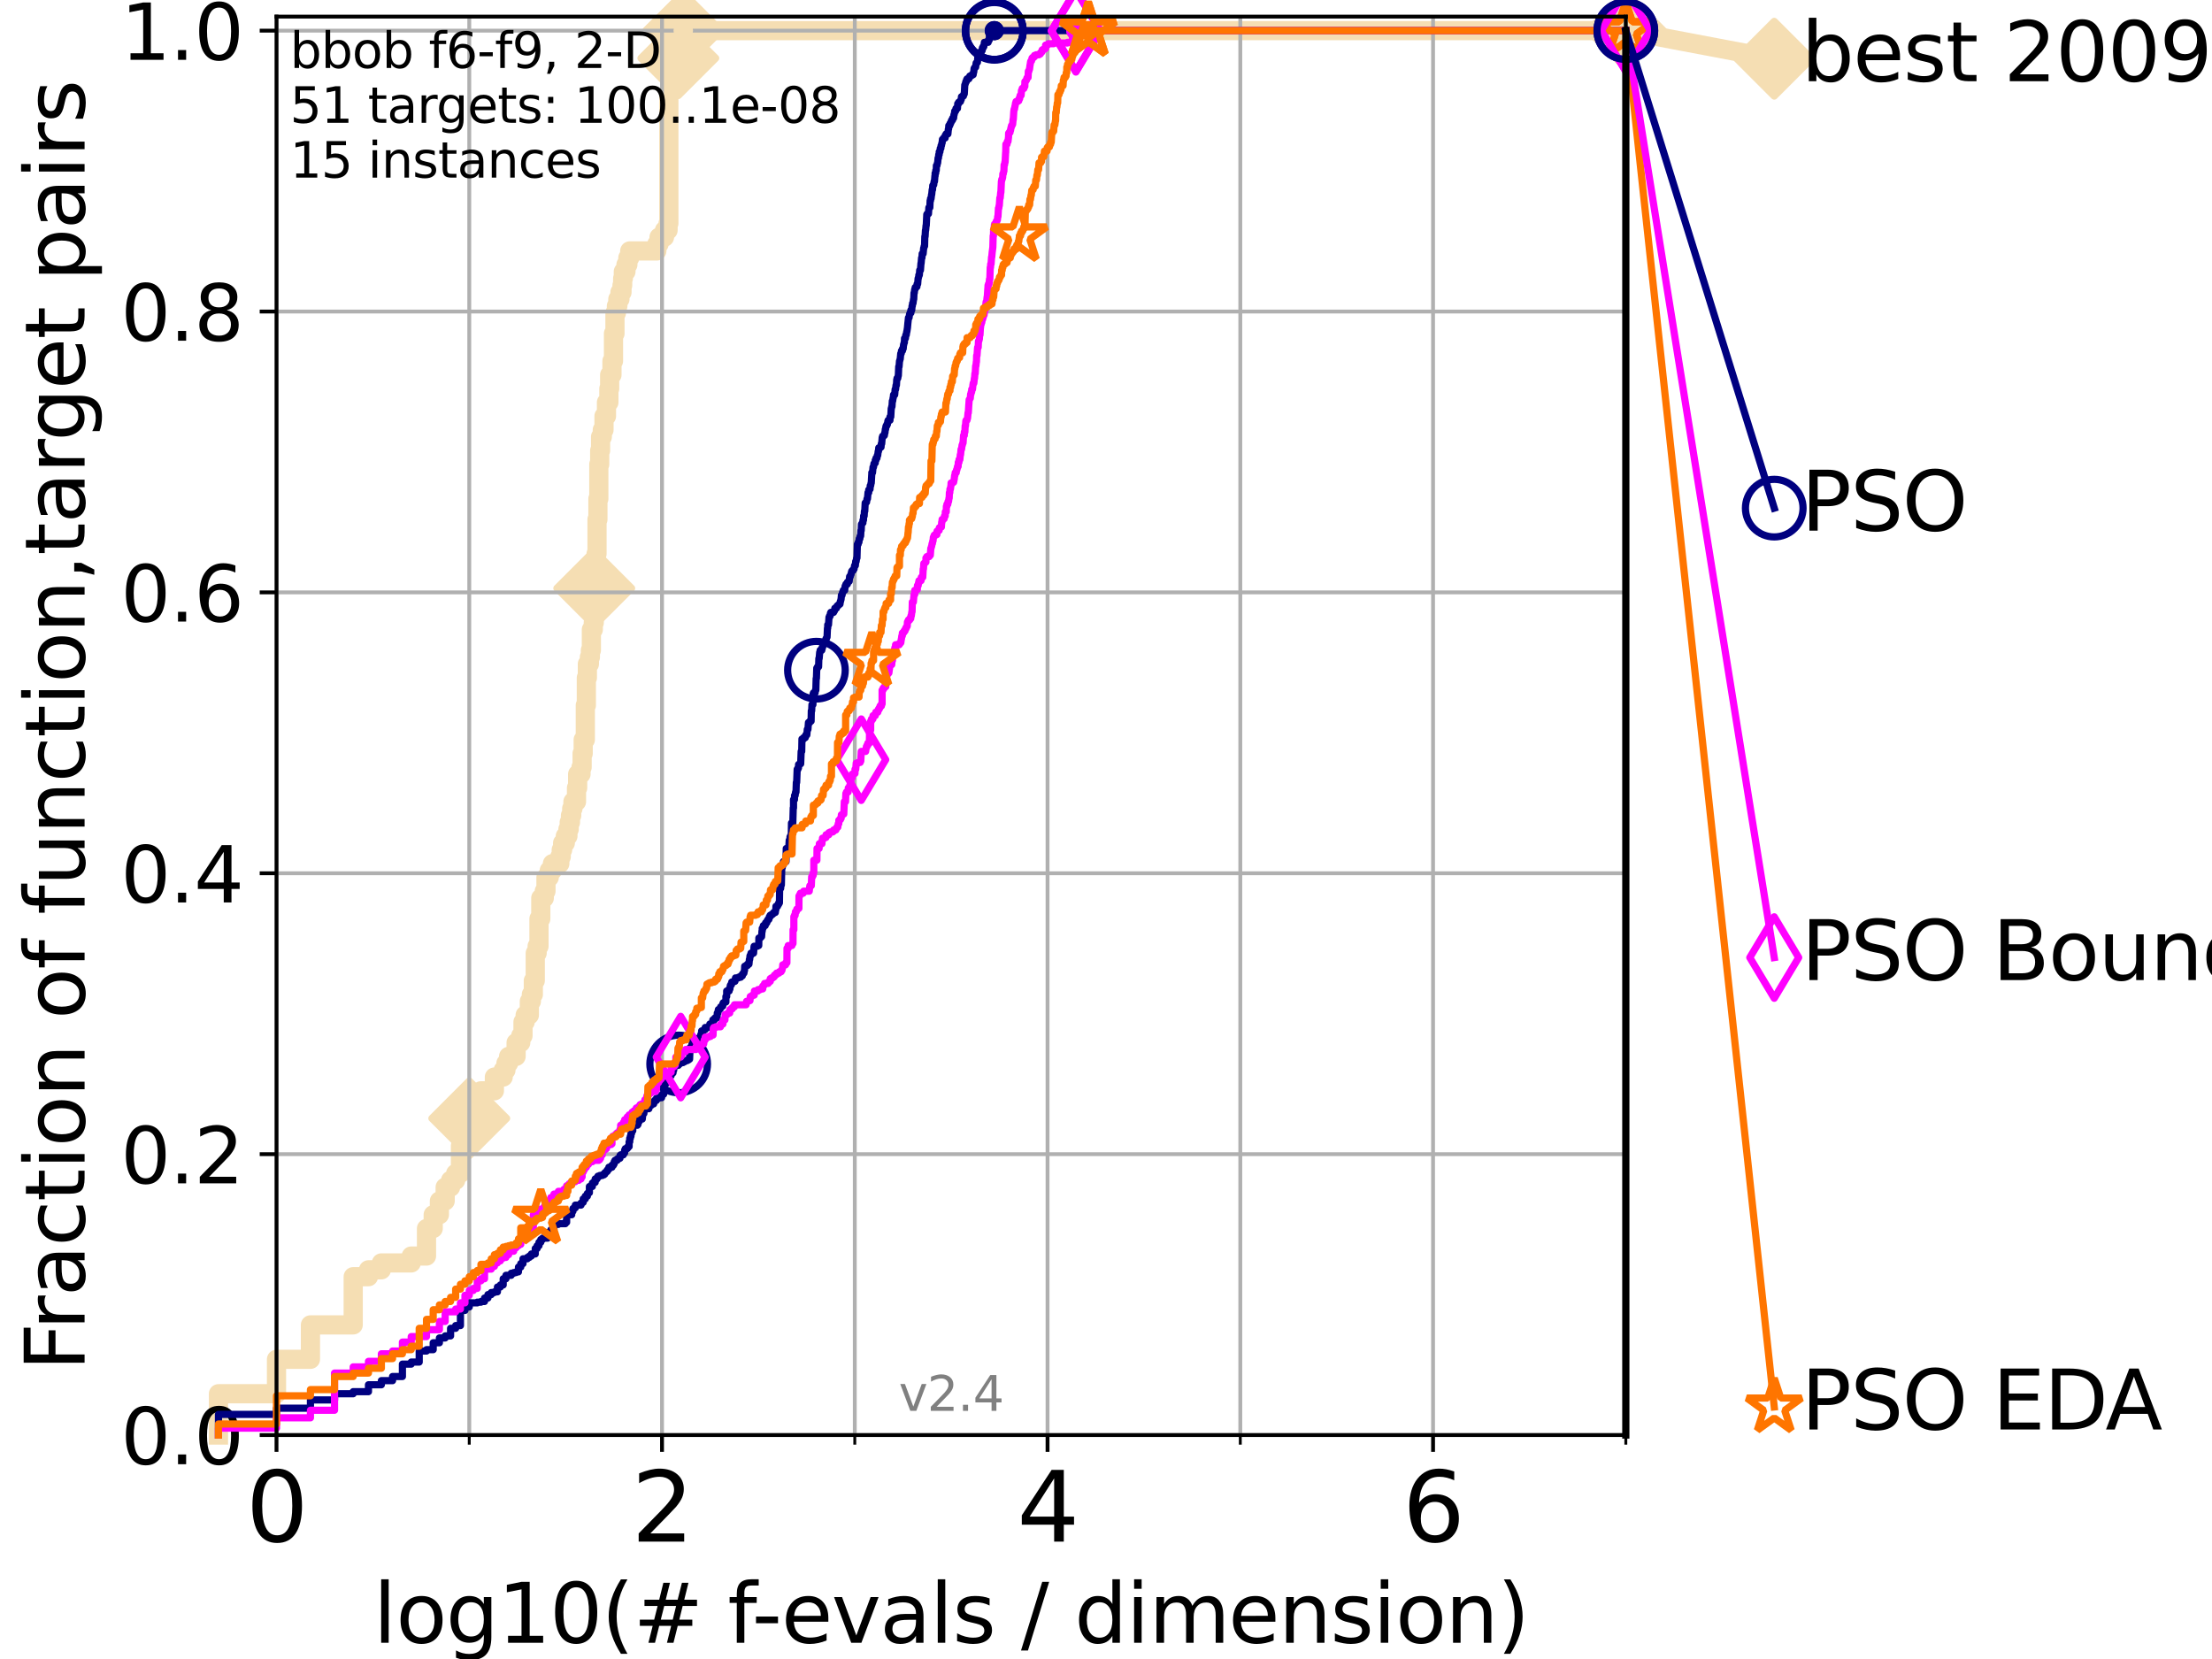 <?xml version="1.0" encoding="utf-8" standalone="no"?>
<!DOCTYPE svg PUBLIC "-//W3C//DTD SVG 1.1//EN"
  "http://www.w3.org/Graphics/SVG/1.1/DTD/svg11.dtd">
<svg height="345.6pt" version="1.1" viewBox="0 0 460.8 345.6" width="460.8pt" xmlns="http://www.w3.org/2000/svg" xmlns:xlink="http://www.w3.org/1999/xlink">
 <defs>
  <style type="text/css">*{stroke-linecap:butt;stroke-linejoin:round;}</style>
 </defs>
 <g id="figure_1">
  <g id="patch_1">
   <path d="M 0 345.6 
L 460.8 345.6 
L 460.8 0 
L 0 0 
z
" style="fill:#ffffff;"/>
  </g>
  <g id="axes_1">
   <g id="patch_2">
    <path d="M 57.6 298.944 
L 338.688 298.944 
L 338.688 3.456 
L 57.6 3.456 
z
" style="fill:#ffffff;"/>
   </g>
   <g id="line2d_1">
    <path d="M 45.512 298.944 
L 45.512 290.339 
L 57.6 290.339 
L 57.6 283.169 
L 64.671 283.169 
L 64.671 275.998 
L 73.579 275.998 
L 73.579 265.959 
L 76.759 265.959 
L 76.759 264.525 
L 79.447 264.525 
L 79.447 263.091 
L 85.667 263.091 
L 85.667 261.657 
L 88.847 261.657 
L 88.847 255.92 
L 90.243 255.92 
L 90.243 253.052 
L 91.535 253.052 
L 91.535 250.184 
L 92.738 250.184 
L 92.738 247.315 
L 93.864 247.315 
L 93.864 245.881 
L 94.921 245.881 
L 94.921 244.447 
L 95.918 244.447 
L 95.918 238.711 
L 96.861 238.711 
L 96.861 235.842 
L 97.755 235.842 
L 97.755 232.974 
L 98.606 232.974 
L 98.606 228.672 
L 100.193 228.672 
L 100.193 227.238 
L 102.989 227.238 
L 102.989 224.369 
L 104.826 224.369 
L 104.826 222.935 
L 105.398 222.935 
L 105.398 221.501 
L 105.952 221.501 
L 105.952 220.067 
L 107.515 220.067 
L 107.515 217.199 
L 108.484 217.199 
L 108.484 215.765 
L 108.949 215.765 
L 108.949 212.896 
L 109.402 212.896 
L 109.402 211.462 
L 110.274 211.462 
L 110.274 208.594 
L 110.694 208.594 
L 110.694 207.16 
L 111.105 207.16 
L 111.105 204.291 
L 111.506 204.291 
L 111.506 198.555 
L 111.897 198.555 
L 111.897 197.121 
L 112.281 197.121 
L 112.281 191.384 
L 112.656 191.384 
L 112.656 187.082 
L 113.383 187.082 
L 113.383 185.648 
L 113.735 185.648 
L 113.735 182.78 
L 114.419 182.78 
L 114.419 181.345 
L 115.077 181.345 
L 115.077 179.911 
L 116.621 179.911 
L 116.621 178.477 
L 116.914 178.477 
L 116.914 177.043 
L 117.203 177.043 
L 117.203 175.609 
L 117.765 175.609 
L 117.765 174.175 
L 118.31 174.175 
L 118.31 172.741 
L 118.577 172.741 
L 118.577 171.306 
L 118.839 171.306 
L 118.839 169.872 
L 119.097 169.872 
L 119.097 168.438 
L 119.352 168.438 
L 119.352 167.004 
L 120.094 167.004 
L 120.094 164.136 
L 120.335 164.136 
L 120.335 161.268 
L 121.037 161.268 
L 121.037 159.833 
L 121.265 159.833 
L 121.265 156.965 
L 121.49 156.965 
L 121.49 154.097 
L 121.931 154.097 
L 121.931 146.926 
L 122.148 146.926 
L 122.148 141.19 
L 122.362 141.19 
L 122.362 138.322 
L 122.782 138.322 
L 122.782 136.887 
L 122.989 136.887 
L 122.989 135.453 
L 123.193 135.453 
L 123.193 131.151 
L 123.594 131.151 
L 123.594 129.717 
L 123.791 129.717 
L 123.791 122.546 
L 123.985 122.546 
L 123.985 118.244 
L 124.178 118.244 
L 124.178 115.375 
L 124.369 115.375 
L 124.369 108.205 
L 124.557 108.205 
L 124.557 103.902 
L 124.744 103.902 
L 124.744 96.732 
L 124.928 96.732 
L 124.928 93.864 
L 125.111 93.864 
L 125.111 90.995 
L 125.471 90.995 
L 125.471 89.561 
L 125.823 89.561 
L 125.823 86.693 
L 126.338 86.693 
L 126.338 83.825 
L 126.839 83.825 
L 126.839 80.956 
L 127.003 80.956 
L 127.003 78.088 
L 127.485 78.088 
L 127.485 75.22 
L 127.799 75.22 
L 127.799 69.483 
L 128.108 69.483 
L 128.108 65.181 
L 128.411 65.181 
L 128.411 63.747 
L 128.709 63.747 
L 128.709 62.313 
L 129.147 62.313 
L 129.147 60.879 
L 129.574 60.879 
L 129.574 59.444 
L 129.714 59.444 
L 129.714 58.01 
L 129.853 58.01 
L 129.853 56.576 
L 130.398 56.576 
L 130.398 55.142 
L 130.796 55.142 
L 130.796 53.708 
L 131.185 53.708 
L 131.185 52.274 
L 136.832 52.274 
L 136.832 50.84 
L 137.29 50.84 
L 137.29 49.406 
L 138.426 49.406 
L 138.426 47.971 
L 139.172 47.971 
L 139.172 46.537 
L 139.334 46.537 
L 139.334 19.289 
L 139.809 19.289 
L 139.809 17.855 
L 140.272 17.855 
L 140.272 16.421 
L 140.723 16.421 
L 140.723 14.986 
L 141.163 14.986 
L 141.163 13.552 
L 141.307 13.552 
L 141.307 12.118 
L 141.802 12.118 
L 141.802 10.684 
L 142.01 10.684 
L 142.01 9.25 
L 142.216 9.25 
L 142.216 7.816 
L 142.352 7.816 
L 142.352 6.382 
L 338.688 6.382 
L 338.688 6.382 
" style="fill:none;stroke:#f5deb3;stroke-linecap:square;stroke-width:4;"/>
   </g>
   <g id="line2d_2">
    <defs>
     <path d="M 0 7.778 
L 7.778 0 
L 0 -7.778 
L -7.778 0 
z
" id="m553a5886e0" style="stroke:#f5deb3;stroke-linejoin:miter;stroke-width:1.5;"/>
    </defs>
    <g>
     <use style="fill:#f5deb3;stroke:#f5deb3;stroke-linejoin:miter;stroke-width:1.5;" x="97.755" xlink:href="#m553a5886e0" y="232.974"/>
     <use style="fill:#f5deb3;stroke:#f5deb3;stroke-linejoin:miter;stroke-width:1.5;" x="123.791" xlink:href="#m553a5886e0" y="122.546"/>
     <use style="fill:#f5deb3;stroke:#f5deb3;stroke-linejoin:miter;stroke-width:1.5;" x="141.307" xlink:href="#m553a5886e0" y="12.118"/>
     <use style="fill:#f5deb3;stroke:#f5deb3;stroke-linejoin:miter;stroke-width:1.5;" x="142.352" xlink:href="#m553a5886e0" y="6.382"/>
     <use style="fill:#f5deb3;stroke:#f5deb3;stroke-linejoin:miter;stroke-width:1.5;" x="142.352" xlink:href="#m553a5886e0" y="6.382"/>
     <use style="fill:#f5deb3;stroke:#f5deb3;stroke-linejoin:miter;stroke-width:1.5;" x="338.688" xlink:href="#m553a5886e0" y="6.382"/>
    </g>
   </g>
   <g id="line2d_3">
    <path style="fill:none;stroke:#f5deb3;stroke-linecap:square;stroke-width:4;"/>
    <g/>
   </g>
   <g id="line2d_4">
    <path d="M 338.688 6.382 
L 369.608 12.233 
" style="fill:none;stroke:#f5deb3;stroke-linecap:square;stroke-width:4;"/>
    <g>
     <use style="fill:#f5deb3;stroke:#f5deb3;stroke-linejoin:miter;stroke-width:1.5;" x="338.688" xlink:href="#m553a5886e0" y="6.382"/>
     <use style="fill:#f5deb3;stroke:#f5deb3;stroke-linejoin:miter;stroke-width:1.5;" x="369.608" xlink:href="#m553a5886e0" y="12.233"/>
    </g>
   </g>
   <g id="matplotlib.axis_1">
    <g id="xtick_1">
     <g id="line2d_5">
      <path clip-path="url(#p535e53de5f)" d="M 57.6 298.944 
L 57.6 3.456 
" style="fill:none;stroke:#b0b0b0;stroke-linecap:square;stroke-width:0.8;"/>
     </g>
     <g id="line2d_6">
      <defs>
       <path d="M 0 0 
L 0 3.5 
" id="m6b9065ba57" style="stroke:#000000;stroke-width:0.8;"/>
      </defs>
      <g>
       <use style="stroke:#000000;stroke-width:0.8;" x="57.6" xlink:href="#m6b9065ba57" y="298.944"/>
      </g>
     </g>
     <g id="text_1">
      <!-- 0 -->
      <g transform="translate(51.237 321.141)scale(0.2 -0.2)">
       <defs>
        <path d="M 2034 4250 
Q 1547 4250 1301 3770 
Q 1056 3291 1056 2328 
Q 1056 1369 1301 889 
Q 1547 409 2034 409 
Q 2525 409 2770 889 
Q 3016 1369 3016 2328 
Q 3016 3291 2770 3770 
Q 2525 4250 2034 4250 
z
M 2034 4750 
Q 2819 4750 3233 4129 
Q 3647 3509 3647 2328 
Q 3647 1150 3233 529 
Q 2819 -91 2034 -91 
Q 1250 -91 836 529 
Q 422 1150 422 2328 
Q 422 3509 836 4129 
Q 1250 4750 2034 4750 
z
" id="DejaVuSans-30" transform="scale(0.016)"/>
       </defs>
       <use xlink:href="#DejaVuSans-30"/>
      </g>
     </g>
    </g>
    <g id="xtick_2">
     <g id="line2d_7">
      <path clip-path="url(#p535e53de5f)" d="M 137.911 298.944 
L 137.911 3.456 
" style="fill:none;stroke:#b0b0b0;stroke-linecap:square;stroke-width:0.8;"/>
     </g>
     <g id="line2d_8">
      <g>
       <use style="stroke:#000000;stroke-width:0.8;" x="137.911" xlink:href="#m6b9065ba57" y="298.944"/>
      </g>
     </g>
     <g id="text_2">
      <!-- 2 -->
      <g transform="translate(131.548 321.141)scale(0.2 -0.2)">
       <defs>
        <path d="M 1228 531 
L 3431 531 
L 3431 0 
L 469 0 
L 469 531 
Q 828 903 1448 1529 
Q 2069 2156 2228 2338 
Q 2531 2678 2651 2914 
Q 2772 3150 2772 3378 
Q 2772 3750 2511 3984 
Q 2250 4219 1831 4219 
Q 1534 4219 1204 4116 
Q 875 4013 500 3803 
L 500 4441 
Q 881 4594 1212 4672 
Q 1544 4750 1819 4750 
Q 2544 4750 2975 4387 
Q 3406 4025 3406 3419 
Q 3406 3131 3298 2873 
Q 3191 2616 2906 2266 
Q 2828 2175 2409 1742 
Q 1991 1309 1228 531 
z
" id="DejaVuSans-32" transform="scale(0.016)"/>
       </defs>
       <use xlink:href="#DejaVuSans-32"/>
      </g>
     </g>
    </g>
    <g id="xtick_3">
     <g id="line2d_9">
      <path clip-path="url(#p535e53de5f)" d="M 218.222 298.944 
L 218.222 3.456 
" style="fill:none;stroke:#b0b0b0;stroke-linecap:square;stroke-width:0.8;"/>
     </g>
     <g id="line2d_10">
      <g>
       <use style="stroke:#000000;stroke-width:0.8;" x="218.222" xlink:href="#m6b9065ba57" y="298.944"/>
      </g>
     </g>
     <g id="text_3">
      <!-- 4 -->
      <g transform="translate(211.859 321.141)scale(0.2 -0.2)">
       <defs>
        <path d="M 2419 4116 
L 825 1625 
L 2419 1625 
L 2419 4116 
z
M 2253 4666 
L 3047 4666 
L 3047 1625 
L 3713 1625 
L 3713 1100 
L 3047 1100 
L 3047 0 
L 2419 0 
L 2419 1100 
L 313 1100 
L 313 1709 
L 2253 4666 
z
" id="DejaVuSans-34" transform="scale(0.016)"/>
       </defs>
       <use xlink:href="#DejaVuSans-34"/>
      </g>
     </g>
    </g>
    <g id="xtick_4">
     <g id="line2d_11">
      <path clip-path="url(#p535e53de5f)" d="M 298.533 298.944 
L 298.533 3.456 
" style="fill:none;stroke:#b0b0b0;stroke-linecap:square;stroke-width:0.8;"/>
     </g>
     <g id="line2d_12">
      <g>
       <use style="stroke:#000000;stroke-width:0.8;" x="298.533" xlink:href="#m6b9065ba57" y="298.944"/>
      </g>
     </g>
     <g id="text_4">
      <!-- 6 -->
      <g transform="translate(292.17 321.141)scale(0.2 -0.2)">
       <defs>
        <path d="M 2113 2584 
Q 1688 2584 1439 2293 
Q 1191 2003 1191 1497 
Q 1191 994 1439 701 
Q 1688 409 2113 409 
Q 2538 409 2786 701 
Q 3034 994 3034 1497 
Q 3034 2003 2786 2293 
Q 2538 2584 2113 2584 
z
M 3366 4563 
L 3366 3988 
Q 3128 4100 2886 4159 
Q 2644 4219 2406 4219 
Q 1781 4219 1451 3797 
Q 1122 3375 1075 2522 
Q 1259 2794 1537 2939 
Q 1816 3084 2150 3084 
Q 2853 3084 3261 2657 
Q 3669 2231 3669 1497 
Q 3669 778 3244 343 
Q 2819 -91 2113 -91 
Q 1303 -91 875 529 
Q 447 1150 447 2328 
Q 447 3434 972 4092 
Q 1497 4750 2381 4750 
Q 2619 4750 2861 4703 
Q 3103 4656 3366 4563 
z
" id="DejaVuSans-36" transform="scale(0.016)"/>
       </defs>
       <use xlink:href="#DejaVuSans-36"/>
      </g>
     </g>
    </g>
    <g id="xtick_5">
     <g id="line2d_13">
      <path clip-path="url(#p535e53de5f)" d="M 97.755 298.944 
L 97.755 3.456 
" style="fill:none;stroke:#b0b0b0;stroke-linecap:square;stroke-width:0.8;"/>
     </g>
     <g id="line2d_14">
      <defs>
       <path d="M 0 0 
L 0 2 
" id="me1446c8d57" style="stroke:#000000;stroke-width:0.6;"/>
      </defs>
      <g>
       <use style="stroke:#000000;stroke-width:0.6;" x="97.755" xlink:href="#me1446c8d57" y="298.944"/>
      </g>
     </g>
    </g>
    <g id="xtick_6">
     <g id="line2d_15">
      <path clip-path="url(#p535e53de5f)" d="M 178.066 298.944 
L 178.066 3.456 
" style="fill:none;stroke:#b0b0b0;stroke-linecap:square;stroke-width:0.8;"/>
     </g>
     <g id="line2d_16">
      <g>
       <use style="stroke:#000000;stroke-width:0.6;" x="178.066" xlink:href="#me1446c8d57" y="298.944"/>
      </g>
     </g>
    </g>
    <g id="xtick_7">
     <g id="line2d_17">
      <path clip-path="url(#p535e53de5f)" d="M 258.377 298.944 
L 258.377 3.456 
" style="fill:none;stroke:#b0b0b0;stroke-linecap:square;stroke-width:0.8;"/>
     </g>
     <g id="line2d_18">
      <g>
       <use style="stroke:#000000;stroke-width:0.6;" x="258.377" xlink:href="#me1446c8d57" y="298.944"/>
      </g>
     </g>
    </g>
    <g id="xtick_8">
     <g id="line2d_19">
      <path clip-path="url(#p535e53de5f)" d="M 338.688 298.944 
L 338.688 3.456 
" style="fill:none;stroke:#b0b0b0;stroke-linecap:square;stroke-width:0.8;"/>
     </g>
     <g id="line2d_20">
      <g>
       <use style="stroke:#000000;stroke-width:0.6;" x="338.688" xlink:href="#me1446c8d57" y="298.944"/>
      </g>
     </g>
    </g>
    <g id="text_5">
     <!-- log10(# f-evals / dimension) -->
     <g transform="translate(77.764 342.218)scale(0.17 -0.17)">
      <defs>
       <path d="M 603 4863 
L 1178 4863 
L 1178 0 
L 603 0 
L 603 4863 
z
" id="DejaVuSans-6c" transform="scale(0.016)"/>
       <path d="M 1959 3097 
Q 1497 3097 1228 2736 
Q 959 2375 959 1747 
Q 959 1119 1226 758 
Q 1494 397 1959 397 
Q 2419 397 2687 759 
Q 2956 1122 2956 1747 
Q 2956 2369 2687 2733 
Q 2419 3097 1959 3097 
z
M 1959 3584 
Q 2709 3584 3137 3096 
Q 3566 2609 3566 1747 
Q 3566 888 3137 398 
Q 2709 -91 1959 -91 
Q 1206 -91 779 398 
Q 353 888 353 1747 
Q 353 2609 779 3096 
Q 1206 3584 1959 3584 
z
" id="DejaVuSans-6f" transform="scale(0.016)"/>
       <path d="M 2906 1791 
Q 2906 2416 2648 2759 
Q 2391 3103 1925 3103 
Q 1463 3103 1205 2759 
Q 947 2416 947 1791 
Q 947 1169 1205 825 
Q 1463 481 1925 481 
Q 2391 481 2648 825 
Q 2906 1169 2906 1791 
z
M 3481 434 
Q 3481 -459 3084 -895 
Q 2688 -1331 1869 -1331 
Q 1566 -1331 1297 -1286 
Q 1028 -1241 775 -1147 
L 775 -588 
Q 1028 -725 1275 -790 
Q 1522 -856 1778 -856 
Q 2344 -856 2625 -561 
Q 2906 -266 2906 331 
L 2906 616 
Q 2728 306 2450 153 
Q 2172 0 1784 0 
Q 1141 0 747 490 
Q 353 981 353 1791 
Q 353 2603 747 3093 
Q 1141 3584 1784 3584 
Q 2172 3584 2450 3431 
Q 2728 3278 2906 2969 
L 2906 3500 
L 3481 3500 
L 3481 434 
z
" id="DejaVuSans-67" transform="scale(0.016)"/>
       <path d="M 794 531 
L 1825 531 
L 1825 4091 
L 703 3866 
L 703 4441 
L 1819 4666 
L 2450 4666 
L 2450 531 
L 3481 531 
L 3481 0 
L 794 0 
L 794 531 
z
" id="DejaVuSans-31" transform="scale(0.016)"/>
       <path d="M 1984 4856 
Q 1566 4138 1362 3434 
Q 1159 2731 1159 2009 
Q 1159 1288 1364 580 
Q 1569 -128 1984 -844 
L 1484 -844 
Q 1016 -109 783 600 
Q 550 1309 550 2009 
Q 550 2706 781 3412 
Q 1013 4119 1484 4856 
L 1984 4856 
z
" id="DejaVuSans-28" transform="scale(0.016)"/>
       <path d="M 3272 2816 
L 2363 2816 
L 2100 1772 
L 3016 1772 
L 3272 2816 
z
M 2803 4594 
L 2478 3297 
L 3391 3297 
L 3719 4594 
L 4219 4594 
L 3897 3297 
L 4872 3297 
L 4872 2816 
L 3775 2816 
L 3519 1772 
L 4513 1772 
L 4513 1294 
L 3397 1294 
L 3072 0 
L 2572 0 
L 2894 1294 
L 1978 1294 
L 1656 0 
L 1153 0 
L 1478 1294 
L 494 1294 
L 494 1772 
L 1594 1772 
L 1856 2816 
L 850 2816 
L 850 3297 
L 1978 3297 
L 2297 4594 
L 2803 4594 
z
" id="DejaVuSans-23" transform="scale(0.016)"/>
       <path id="DejaVuSans-20" transform="scale(0.016)"/>
       <path d="M 2375 4863 
L 2375 4384 
L 1825 4384 
Q 1516 4384 1395 4259 
Q 1275 4134 1275 3809 
L 1275 3500 
L 2222 3500 
L 2222 3053 
L 1275 3053 
L 1275 0 
L 697 0 
L 697 3053 
L 147 3053 
L 147 3500 
L 697 3500 
L 697 3744 
Q 697 4328 969 4595 
Q 1241 4863 1831 4863 
L 2375 4863 
z
" id="DejaVuSans-66" transform="scale(0.016)"/>
       <path d="M 313 2009 
L 1997 2009 
L 1997 1497 
L 313 1497 
L 313 2009 
z
" id="DejaVuSans-2d" transform="scale(0.016)"/>
       <path d="M 3597 1894 
L 3597 1613 
L 953 1613 
Q 991 1019 1311 708 
Q 1631 397 2203 397 
Q 2534 397 2845 478 
Q 3156 559 3463 722 
L 3463 178 
Q 3153 47 2828 -22 
Q 2503 -91 2169 -91 
Q 1331 -91 842 396 
Q 353 884 353 1716 
Q 353 2575 817 3079 
Q 1281 3584 2069 3584 
Q 2775 3584 3186 3129 
Q 3597 2675 3597 1894 
z
M 3022 2063 
Q 3016 2534 2758 2815 
Q 2500 3097 2075 3097 
Q 1594 3097 1305 2825 
Q 1016 2553 972 2059 
L 3022 2063 
z
" id="DejaVuSans-65" transform="scale(0.016)"/>
       <path d="M 191 3500 
L 800 3500 
L 1894 563 
L 2988 3500 
L 3597 3500 
L 2284 0 
L 1503 0 
L 191 3500 
z
" id="DejaVuSans-76" transform="scale(0.016)"/>
       <path d="M 2194 1759 
Q 1497 1759 1228 1600 
Q 959 1441 959 1056 
Q 959 750 1161 570 
Q 1363 391 1709 391 
Q 2188 391 2477 730 
Q 2766 1069 2766 1631 
L 2766 1759 
L 2194 1759 
z
M 3341 1997 
L 3341 0 
L 2766 0 
L 2766 531 
Q 2569 213 2275 61 
Q 1981 -91 1556 -91 
Q 1019 -91 701 211 
Q 384 513 384 1019 
Q 384 1609 779 1909 
Q 1175 2209 1959 2209 
L 2766 2209 
L 2766 2266 
Q 2766 2663 2505 2880 
Q 2244 3097 1772 3097 
Q 1472 3097 1187 3025 
Q 903 2953 641 2809 
L 641 3341 
Q 956 3463 1253 3523 
Q 1550 3584 1831 3584 
Q 2591 3584 2966 3190 
Q 3341 2797 3341 1997 
z
" id="DejaVuSans-61" transform="scale(0.016)"/>
       <path d="M 2834 3397 
L 2834 2853 
Q 2591 2978 2328 3040 
Q 2066 3103 1784 3103 
Q 1356 3103 1142 2972 
Q 928 2841 928 2578 
Q 928 2378 1081 2264 
Q 1234 2150 1697 2047 
L 1894 2003 
Q 2506 1872 2764 1633 
Q 3022 1394 3022 966 
Q 3022 478 2636 193 
Q 2250 -91 1575 -91 
Q 1294 -91 989 -36 
Q 684 19 347 128 
L 347 722 
Q 666 556 975 473 
Q 1284 391 1588 391 
Q 1994 391 2212 530 
Q 2431 669 2431 922 
Q 2431 1156 2273 1281 
Q 2116 1406 1581 1522 
L 1381 1569 
Q 847 1681 609 1914 
Q 372 2147 372 2553 
Q 372 3047 722 3315 
Q 1072 3584 1716 3584 
Q 2034 3584 2315 3537 
Q 2597 3491 2834 3397 
z
" id="DejaVuSans-73" transform="scale(0.016)"/>
       <path d="M 1625 4666 
L 2156 4666 
L 531 -594 
L 0 -594 
L 1625 4666 
z
" id="DejaVuSans-2f" transform="scale(0.016)"/>
       <path d="M 2906 2969 
L 2906 4863 
L 3481 4863 
L 3481 0 
L 2906 0 
L 2906 525 
Q 2725 213 2448 61 
Q 2172 -91 1784 -91 
Q 1150 -91 751 415 
Q 353 922 353 1747 
Q 353 2572 751 3078 
Q 1150 3584 1784 3584 
Q 2172 3584 2448 3432 
Q 2725 3281 2906 2969 
z
M 947 1747 
Q 947 1113 1208 752 
Q 1469 391 1925 391 
Q 2381 391 2643 752 
Q 2906 1113 2906 1747 
Q 2906 2381 2643 2742 
Q 2381 3103 1925 3103 
Q 1469 3103 1208 2742 
Q 947 2381 947 1747 
z
" id="DejaVuSans-64" transform="scale(0.016)"/>
       <path d="M 603 3500 
L 1178 3500 
L 1178 0 
L 603 0 
L 603 3500 
z
M 603 4863 
L 1178 4863 
L 1178 4134 
L 603 4134 
L 603 4863 
z
" id="DejaVuSans-69" transform="scale(0.016)"/>
       <path d="M 3328 2828 
Q 3544 3216 3844 3400 
Q 4144 3584 4550 3584 
Q 5097 3584 5394 3201 
Q 5691 2819 5691 2113 
L 5691 0 
L 5113 0 
L 5113 2094 
Q 5113 2597 4934 2840 
Q 4756 3084 4391 3084 
Q 3944 3084 3684 2787 
Q 3425 2491 3425 1978 
L 3425 0 
L 2847 0 
L 2847 2094 
Q 2847 2600 2669 2842 
Q 2491 3084 2119 3084 
Q 1678 3084 1418 2786 
Q 1159 2488 1159 1978 
L 1159 0 
L 581 0 
L 581 3500 
L 1159 3500 
L 1159 2956 
Q 1356 3278 1631 3431 
Q 1906 3584 2284 3584 
Q 2666 3584 2933 3390 
Q 3200 3197 3328 2828 
z
" id="DejaVuSans-6d" transform="scale(0.016)"/>
       <path d="M 3513 2113 
L 3513 0 
L 2938 0 
L 2938 2094 
Q 2938 2591 2744 2837 
Q 2550 3084 2163 3084 
Q 1697 3084 1428 2787 
Q 1159 2491 1159 1978 
L 1159 0 
L 581 0 
L 581 3500 
L 1159 3500 
L 1159 2956 
Q 1366 3272 1645 3428 
Q 1925 3584 2291 3584 
Q 2894 3584 3203 3211 
Q 3513 2838 3513 2113 
z
" id="DejaVuSans-6e" transform="scale(0.016)"/>
       <path d="M 513 4856 
L 1013 4856 
Q 1481 4119 1714 3412 
Q 1947 2706 1947 2009 
Q 1947 1309 1714 600 
Q 1481 -109 1013 -844 
L 513 -844 
Q 928 -128 1133 580 
Q 1338 1288 1338 2009 
Q 1338 2731 1133 3434 
Q 928 4138 513 4856 
z
" id="DejaVuSans-29" transform="scale(0.016)"/>
      </defs>
      <use xlink:href="#DejaVuSans-6c"/>
      <use x="27.783" xlink:href="#DejaVuSans-6f"/>
      <use x="88.965" xlink:href="#DejaVuSans-67"/>
      <use x="152.441" xlink:href="#DejaVuSans-31"/>
      <use x="216.064" xlink:href="#DejaVuSans-30"/>
      <use x="279.688" xlink:href="#DejaVuSans-28"/>
      <use x="318.701" xlink:href="#DejaVuSans-23"/>
      <use x="402.49" xlink:href="#DejaVuSans-20"/>
      <use x="434.277" xlink:href="#DejaVuSans-66"/>
      <use x="463.982" xlink:href="#DejaVuSans-2d"/>
      <use x="500.066" xlink:href="#DejaVuSans-65"/>
      <use x="561.59" xlink:href="#DejaVuSans-76"/>
      <use x="620.77" xlink:href="#DejaVuSans-61"/>
      <use x="682.049" xlink:href="#DejaVuSans-6c"/>
      <use x="709.832" xlink:href="#DejaVuSans-73"/>
      <use x="761.932" xlink:href="#DejaVuSans-20"/>
      <use x="793.719" xlink:href="#DejaVuSans-2f"/>
      <use x="827.41" xlink:href="#DejaVuSans-20"/>
      <use x="859.197" xlink:href="#DejaVuSans-64"/>
      <use x="922.674" xlink:href="#DejaVuSans-69"/>
      <use x="950.457" xlink:href="#DejaVuSans-6d"/>
      <use x="1047.869" xlink:href="#DejaVuSans-65"/>
      <use x="1109.393" xlink:href="#DejaVuSans-6e"/>
      <use x="1172.771" xlink:href="#DejaVuSans-73"/>
      <use x="1224.871" xlink:href="#DejaVuSans-69"/>
      <use x="1252.654" xlink:href="#DejaVuSans-6f"/>
      <use x="1313.836" xlink:href="#DejaVuSans-6e"/>
      <use x="1377.215" xlink:href="#DejaVuSans-29"/>
     </g>
    </g>
   </g>
   <g id="matplotlib.axis_2">
    <g id="ytick_1">
     <g id="line2d_21">
      <path clip-path="url(#p535e53de5f)" d="M 57.6 298.944 
L 338.688 298.944 
" style="fill:none;stroke:#b0b0b0;stroke-linecap:square;stroke-width:0.8;"/>
     </g>
     <g id="line2d_22">
      <defs>
       <path d="M 0 0 
L -3.5 0 
" id="m50215a8bd0" style="stroke:#000000;stroke-width:0.8;"/>
      </defs>
      <g>
       <use style="stroke:#000000;stroke-width:0.8;" x="57.6" xlink:href="#m50215a8bd0" y="298.944"/>
      </g>
     </g>
     <g id="text_6">
      <!-- 0.0 -->
      <g transform="translate(25.155 305.023)scale(0.16 -0.16)">
       <defs>
        <path d="M 684 794 
L 1344 794 
L 1344 0 
L 684 0 
L 684 794 
z
" id="DejaVuSans-2e" transform="scale(0.016)"/>
       </defs>
       <use xlink:href="#DejaVuSans-30"/>
       <use x="63.623" xlink:href="#DejaVuSans-2e"/>
       <use x="95.41" xlink:href="#DejaVuSans-30"/>
      </g>
     </g>
    </g>
    <g id="ytick_2">
     <g id="line2d_23">
      <path clip-path="url(#p535e53de5f)" d="M 57.6 240.432 
L 338.688 240.432 
" style="fill:none;stroke:#b0b0b0;stroke-linecap:square;stroke-width:0.8;"/>
     </g>
     <g id="line2d_24">
      <g>
       <use style="stroke:#000000;stroke-width:0.8;" x="57.6" xlink:href="#m50215a8bd0" y="240.432"/>
      </g>
     </g>
     <g id="text_7">
      <!-- 0.2 -->
      <g transform="translate(25.155 246.51)scale(0.16 -0.16)">
       <use xlink:href="#DejaVuSans-30"/>
       <use x="63.623" xlink:href="#DejaVuSans-2e"/>
       <use x="95.41" xlink:href="#DejaVuSans-32"/>
      </g>
     </g>
    </g>
    <g id="ytick_3">
     <g id="line2d_25">
      <path clip-path="url(#p535e53de5f)" d="M 57.6 181.919 
L 338.688 181.919 
" style="fill:none;stroke:#b0b0b0;stroke-linecap:square;stroke-width:0.8;"/>
     </g>
     <g id="line2d_26">
      <g>
       <use style="stroke:#000000;stroke-width:0.8;" x="57.6" xlink:href="#m50215a8bd0" y="181.919"/>
      </g>
     </g>
     <g id="text_8">
      <!-- 0.4 -->
      <g transform="translate(25.155 187.998)scale(0.16 -0.16)">
       <use xlink:href="#DejaVuSans-30"/>
       <use x="63.623" xlink:href="#DejaVuSans-2e"/>
       <use x="95.41" xlink:href="#DejaVuSans-34"/>
      </g>
     </g>
    </g>
    <g id="ytick_4">
     <g id="line2d_27">
      <path clip-path="url(#p535e53de5f)" d="M 57.6 123.407 
L 338.688 123.407 
" style="fill:none;stroke:#b0b0b0;stroke-linecap:square;stroke-width:0.8;"/>
     </g>
     <g id="line2d_28">
      <g>
       <use style="stroke:#000000;stroke-width:0.8;" x="57.6" xlink:href="#m50215a8bd0" y="123.407"/>
      </g>
     </g>
     <g id="text_9">
      <!-- 0.6 -->
      <g transform="translate(25.155 129.485)scale(0.16 -0.16)">
       <use xlink:href="#DejaVuSans-30"/>
       <use x="63.623" xlink:href="#DejaVuSans-2e"/>
       <use x="95.41" xlink:href="#DejaVuSans-36"/>
      </g>
     </g>
    </g>
    <g id="ytick_5">
     <g id="line2d_29">
      <path clip-path="url(#p535e53de5f)" d="M 57.6 64.894 
L 338.688 64.894 
" style="fill:none;stroke:#b0b0b0;stroke-linecap:square;stroke-width:0.8;"/>
     </g>
     <g id="line2d_30">
      <g>
       <use style="stroke:#000000;stroke-width:0.8;" x="57.6" xlink:href="#m50215a8bd0" y="64.894"/>
      </g>
     </g>
     <g id="text_10">
      <!-- 0.8 -->
      <g transform="translate(25.155 70.973)scale(0.16 -0.16)">
       <defs>
        <path d="M 2034 2216 
Q 1584 2216 1326 1975 
Q 1069 1734 1069 1313 
Q 1069 891 1326 650 
Q 1584 409 2034 409 
Q 2484 409 2743 651 
Q 3003 894 3003 1313 
Q 3003 1734 2745 1975 
Q 2488 2216 2034 2216 
z
M 1403 2484 
Q 997 2584 770 2862 
Q 544 3141 544 3541 
Q 544 4100 942 4425 
Q 1341 4750 2034 4750 
Q 2731 4750 3128 4425 
Q 3525 4100 3525 3541 
Q 3525 3141 3298 2862 
Q 3072 2584 2669 2484 
Q 3125 2378 3379 2068 
Q 3634 1759 3634 1313 
Q 3634 634 3220 271 
Q 2806 -91 2034 -91 
Q 1263 -91 848 271 
Q 434 634 434 1313 
Q 434 1759 690 2068 
Q 947 2378 1403 2484 
z
M 1172 3481 
Q 1172 3119 1398 2916 
Q 1625 2713 2034 2713 
Q 2441 2713 2670 2916 
Q 2900 3119 2900 3481 
Q 2900 3844 2670 4047 
Q 2441 4250 2034 4250 
Q 1625 4250 1398 4047 
Q 1172 3844 1172 3481 
z
" id="DejaVuSans-38" transform="scale(0.016)"/>
       </defs>
       <use xlink:href="#DejaVuSans-30"/>
       <use x="63.623" xlink:href="#DejaVuSans-2e"/>
       <use x="95.41" xlink:href="#DejaVuSans-38"/>
      </g>
     </g>
    </g>
    <g id="ytick_6">
     <g id="line2d_31">
      <path clip-path="url(#p535e53de5f)" d="M 57.6 6.382 
L 338.688 6.382 
" style="fill:none;stroke:#b0b0b0;stroke-linecap:square;stroke-width:0.8;"/>
     </g>
     <g id="line2d_32">
      <g>
       <use style="stroke:#000000;stroke-width:0.8;" x="57.6" xlink:href="#m50215a8bd0" y="6.382"/>
      </g>
     </g>
     <g id="text_11">
      <!-- 1.0 -->
      <g transform="translate(25.155 12.46)scale(0.16 -0.16)">
       <use xlink:href="#DejaVuSans-31"/>
       <use x="63.623" xlink:href="#DejaVuSans-2e"/>
       <use x="95.41" xlink:href="#DejaVuSans-30"/>
      </g>
     </g>
    </g>
    <g id="text_12">
     <!-- Fraction of function,target pairs -->
     <g transform="translate(17.62 285.585)rotate(-90)scale(0.17 -0.17)">
      <defs>
       <path d="M 628 4666 
L 3309 4666 
L 3309 4134 
L 1259 4134 
L 1259 2759 
L 3109 2759 
L 3109 2228 
L 1259 2228 
L 1259 0 
L 628 0 
L 628 4666 
z
" id="DejaVuSans-46" transform="scale(0.016)"/>
       <path d="M 2631 2963 
Q 2534 3019 2420 3045 
Q 2306 3072 2169 3072 
Q 1681 3072 1420 2755 
Q 1159 2438 1159 1844 
L 1159 0 
L 581 0 
L 581 3500 
L 1159 3500 
L 1159 2956 
Q 1341 3275 1631 3429 
Q 1922 3584 2338 3584 
Q 2397 3584 2469 3576 
Q 2541 3569 2628 3553 
L 2631 2963 
z
" id="DejaVuSans-72" transform="scale(0.016)"/>
       <path d="M 3122 3366 
L 3122 2828 
Q 2878 2963 2633 3030 
Q 2388 3097 2138 3097 
Q 1578 3097 1268 2742 
Q 959 2388 959 1747 
Q 959 1106 1268 751 
Q 1578 397 2138 397 
Q 2388 397 2633 464 
Q 2878 531 3122 666 
L 3122 134 
Q 2881 22 2623 -34 
Q 2366 -91 2075 -91 
Q 1284 -91 818 406 
Q 353 903 353 1747 
Q 353 2603 823 3093 
Q 1294 3584 2113 3584 
Q 2378 3584 2631 3529 
Q 2884 3475 3122 3366 
z
" id="DejaVuSans-63" transform="scale(0.016)"/>
       <path d="M 1172 4494 
L 1172 3500 
L 2356 3500 
L 2356 3053 
L 1172 3053 
L 1172 1153 
Q 1172 725 1289 603 
Q 1406 481 1766 481 
L 2356 481 
L 2356 0 
L 1766 0 
Q 1100 0 847 248 
Q 594 497 594 1153 
L 594 3053 
L 172 3053 
L 172 3500 
L 594 3500 
L 594 4494 
L 1172 4494 
z
" id="DejaVuSans-74" transform="scale(0.016)"/>
       <path d="M 544 1381 
L 544 3500 
L 1119 3500 
L 1119 1403 
Q 1119 906 1312 657 
Q 1506 409 1894 409 
Q 2359 409 2629 706 
Q 2900 1003 2900 1516 
L 2900 3500 
L 3475 3500 
L 3475 0 
L 2900 0 
L 2900 538 
Q 2691 219 2414 64 
Q 2138 -91 1772 -91 
Q 1169 -91 856 284 
Q 544 659 544 1381 
z
M 1991 3584 
L 1991 3584 
z
" id="DejaVuSans-75" transform="scale(0.016)"/>
       <path d="M 750 794 
L 1409 794 
L 1409 256 
L 897 -744 
L 494 -744 
L 750 256 
L 750 794 
z
" id="DejaVuSans-2c" transform="scale(0.016)"/>
       <path d="M 1159 525 
L 1159 -1331 
L 581 -1331 
L 581 3500 
L 1159 3500 
L 1159 2969 
Q 1341 3281 1617 3432 
Q 1894 3584 2278 3584 
Q 2916 3584 3314 3078 
Q 3713 2572 3713 1747 
Q 3713 922 3314 415 
Q 2916 -91 2278 -91 
Q 1894 -91 1617 61 
Q 1341 213 1159 525 
z
M 3116 1747 
Q 3116 2381 2855 2742 
Q 2594 3103 2138 3103 
Q 1681 3103 1420 2742 
Q 1159 2381 1159 1747 
Q 1159 1113 1420 752 
Q 1681 391 2138 391 
Q 2594 391 2855 752 
Q 3116 1113 3116 1747 
z
" id="DejaVuSans-70" transform="scale(0.016)"/>
      </defs>
      <use xlink:href="#DejaVuSans-46"/>
      <use x="50.27" xlink:href="#DejaVuSans-72"/>
      <use x="91.383" xlink:href="#DejaVuSans-61"/>
      <use x="152.662" xlink:href="#DejaVuSans-63"/>
      <use x="207.643" xlink:href="#DejaVuSans-74"/>
      <use x="246.852" xlink:href="#DejaVuSans-69"/>
      <use x="274.635" xlink:href="#DejaVuSans-6f"/>
      <use x="335.816" xlink:href="#DejaVuSans-6e"/>
      <use x="399.195" xlink:href="#DejaVuSans-20"/>
      <use x="430.982" xlink:href="#DejaVuSans-6f"/>
      <use x="492.164" xlink:href="#DejaVuSans-66"/>
      <use x="527.369" xlink:href="#DejaVuSans-20"/>
      <use x="559.156" xlink:href="#DejaVuSans-66"/>
      <use x="594.361" xlink:href="#DejaVuSans-75"/>
      <use x="657.74" xlink:href="#DejaVuSans-6e"/>
      <use x="721.119" xlink:href="#DejaVuSans-63"/>
      <use x="776.1" xlink:href="#DejaVuSans-74"/>
      <use x="815.309" xlink:href="#DejaVuSans-69"/>
      <use x="843.092" xlink:href="#DejaVuSans-6f"/>
      <use x="904.273" xlink:href="#DejaVuSans-6e"/>
      <use x="967.652" xlink:href="#DejaVuSans-2c"/>
      <use x="999.439" xlink:href="#DejaVuSans-74"/>
      <use x="1038.648" xlink:href="#DejaVuSans-61"/>
      <use x="1099.928" xlink:href="#DejaVuSans-72"/>
      <use x="1139.291" xlink:href="#DejaVuSans-67"/>
      <use x="1202.768" xlink:href="#DejaVuSans-65"/>
      <use x="1264.291" xlink:href="#DejaVuSans-74"/>
      <use x="1303.5" xlink:href="#DejaVuSans-20"/>
      <use x="1335.287" xlink:href="#DejaVuSans-70"/>
      <use x="1398.764" xlink:href="#DejaVuSans-61"/>
      <use x="1460.043" xlink:href="#DejaVuSans-69"/>
      <use x="1487.826" xlink:href="#DejaVuSans-72"/>
      <use x="1528.939" xlink:href="#DejaVuSans-73"/>
     </g>
    </g>
   </g>
   <g id="line2d_33">
    <defs>
     <path d="M 0 1.5 
C 0.398 1.5 0.779 1.342 1.061 1.061 
C 1.342 0.779 1.5 0.398 1.5 0 
C 1.5 -0.398 1.342 -0.779 1.061 -1.061 
C 0.779 -1.342 0.398 -1.5 0 -1.5 
C -0.398 -1.5 -0.779 -1.342 -1.061 -1.061 
C -1.342 -0.779 -1.5 -0.398 -1.5 0 
C -1.5 0.398 -1.342 0.779 -1.061 1.061 
C -0.779 1.342 -0.398 1.5 0 1.5 
z
" id="mc45c072bf8" style="stroke:#f5deb3;"/>
    </defs>
    <g>
     <use style="fill:#f5deb3;stroke:#f5deb3;" x="142.352" xlink:href="#mc45c072bf8" y="6.382"/>
     <use style="fill:#f5deb3;stroke:#f5deb3;" x="142.352" xlink:href="#mc45c072bf8" y="6.382"/>
    </g>
   </g>
   <g id="line2d_34">
    <defs>
     <path d="M 0 1.5 
C 0.398 1.5 0.779 1.342 1.061 1.061 
C 1.342 0.779 1.5 0.398 1.5 0 
C 1.5 -0.398 1.342 -0.779 1.061 -1.061 
C 0.779 -1.342 0.398 -1.5 0 -1.5 
C -0.398 -1.5 -0.779 -1.342 -1.061 -1.061 
C -1.342 -0.779 -1.5 -0.398 -1.5 0 
C -1.5 0.398 -1.342 0.779 -1.061 1.061 
C -0.779 1.342 -0.398 1.5 0 1.5 
z
" id="m2bd55be698" style="stroke:#000080;"/>
    </defs>
    <g>
     <use style="fill:#000080;stroke:#000080;" x="207.133" xlink:href="#m2bd55be698" y="6.382"/>
     <use style="fill:#000080;stroke:#000080;" x="207.133" xlink:href="#m2bd55be698" y="6.382"/>
    </g>
   </g>
   <g id="line2d_35">
    <path d="M 45.512 298.944 
L 45.512 294.642 
L 57.6 294.642 
L 57.6 293.351 
L 64.671 293.351 
L 64.671 291.63 
L 69.688 291.63 
L 69.688 290.339 
L 73.579 290.339 
L 73.579 289.909 
L 76.759 289.909 
L 76.759 288.475 
L 79.447 288.475 
L 79.447 287.614 
L 81.776 287.614 
L 81.776 286.754 
L 83.83 286.754 
L 83.83 284.172 
L 85.667 284.172 
L 85.667 283.742 
L 87.33 283.742 
L 87.33 281.448 
L 88.847 281.448 
L 88.847 281.161 
L 90.243 281.161 
L 90.243 279.727 
L 91.535 279.727 
L 91.535 278.723 
L 92.738 278.723 
L 92.738 278.293 
L 93.864 278.293 
L 93.864 276.715 
L 94.921 276.715 
L 94.921 276.141 
L 95.918 276.141 
L 95.918 272.986 
L 96.861 272.986 
L 96.861 272.269 
L 97.755 272.269 
L 97.755 271.409 
L 99.418 271.409 
L 99.418 271.265 
L 100.193 271.265 
L 100.193 271.122 
L 100.935 271.122 
L 100.935 270.405 
L 101.647 270.405 
L 101.647 269.688 
L 102.331 269.688 
L 102.331 269.258 
L 102.989 269.258 
L 102.989 269.114 
L 103.623 269.114 
L 103.623 268.11 
L 104.235 268.11 
L 104.235 267.68 
L 104.826 267.68 
L 104.826 266.389 
L 105.398 266.389 
L 105.398 265.672 
L 106.489 265.672 
L 106.489 265.242 
L 107.009 265.242 
L 107.009 265.099 
L 107.515 265.099 
L 107.515 264.955 
L 108.006 264.955 
L 108.006 263.951 
L 108.484 263.951 
L 108.484 263.234 
L 108.949 263.234 
L 108.949 262.23 
L 109.843 262.23 
L 109.843 261.943 
L 110.274 261.943 
L 110.274 261.657 
L 110.694 261.657 
L 110.694 261.226 
L 111.506 261.226 
L 111.506 260.079 
L 111.897 260.079 
L 111.897 259.505 
L 112.281 259.505 
L 112.281 258.788 
L 112.656 258.788 
L 112.656 258.215 
L 113.023 258.215 
L 113.023 257.928 
L 114.08 257.928 
L 114.08 256.781 
L 114.751 256.781 
L 114.751 256.207 
L 115.077 256.207 
L 115.077 256.064 
L 115.397 256.064 
L 115.397 255.203 
L 115.711 255.203 
L 115.711 255.06 
L 116.323 255.06 
L 116.323 254.916 
L 117.765 254.916 
L 117.765 254.629 
L 118.04 254.629 
L 118.04 253.195 
L 118.31 253.195 
L 118.31 253.052 
L 119.097 253.052 
L 119.097 252.335 
L 119.352 252.335 
L 119.352 251.761 
L 119.603 251.761 
L 119.603 251.618 
L 119.85 251.618 
L 119.85 251.044 
L 121.037 251.044 
L 121.037 250.614 
L 121.265 250.614 
L 121.265 250.47 
L 121.49 250.47 
L 121.49 249.753 
L 121.931 249.753 
L 121.931 249.18 
L 122.362 249.18 
L 122.362 248.606 
L 122.573 248.606 
L 122.573 248.463 
L 122.782 248.463 
L 122.782 247.172 
L 123.394 247.172 
L 123.394 246.455 
L 123.594 246.455 
L 123.594 246.311 
L 123.985 246.311 
L 123.985 245.594 
L 124.369 245.594 
L 124.369 245.308 
L 124.557 245.308 
L 124.557 245.021 
L 124.928 245.021 
L 124.928 244.877 
L 125.471 244.877 
L 125.471 244.734 
L 125.823 244.734 
L 125.823 244.59 
L 125.996 244.59 
L 125.996 244.304 
L 126.168 244.304 
L 126.168 244.16 
L 126.338 244.16 
L 126.338 244.017 
L 126.507 244.017 
L 126.507 243.73 
L 126.674 243.73 
L 126.674 243.587 
L 126.839 243.587 
L 126.839 243.156 
L 127.485 243.156 
L 127.485 242.726 
L 127.799 242.726 
L 127.799 242.439 
L 127.954 242.439 
L 127.954 242.009 
L 128.108 242.009 
L 128.108 241.722 
L 128.561 241.722 
L 128.561 241.435 
L 128.856 241.435 
L 128.856 241.292 
L 129.147 241.292 
L 129.147 240.718 
L 129.291 240.718 
L 129.291 240.575 
L 129.853 240.575 
L 129.853 240.288 
L 129.991 240.288 
L 129.991 240.145 
L 130.128 240.145 
L 130.128 239.571 
L 130.264 239.571 
L 130.264 239.284 
L 130.665 239.284 
L 130.665 239.141 
L 130.796 239.141 
L 130.796 238.854 
L 131.056 238.854 
L 131.056 237.85 
L 131.185 237.85 
L 131.185 237.133 
L 131.313 237.133 
L 131.313 236.703 
L 131.44 236.703 
L 131.44 236.129 
L 131.566 236.129 
L 131.566 235.555 
L 131.815 235.555 
L 131.815 234.552 
L 132.06 234.552 
L 132.06 234.408 
L 132.777 234.408 
L 132.777 234.265 
L 132.894 234.265 
L 132.894 233.835 
L 133.01 233.835 
L 133.01 233.691 
L 133.125 233.691 
L 133.125 233.261 
L 133.353 233.261 
L 133.353 233.117 
L 133.8 233.117 
L 133.91 231.97 
L 134.128 231.97 
L 134.236 230.966 
L 135.179 230.966 
L 135.281 230.249 
L 135.682 230.249 
L 135.682 229.962 
L 136.17 229.962 
L 136.266 229.532 
L 136.362 229.532 
L 136.362 229.245 
L 136.739 229.245 
L 136.739 228.815 
L 137.199 228.815 
L 137.199 228.672 
L 137.823 228.672 
L 137.823 228.098 
L 137.998 228.098 
L 137.998 227.955 
L 138.256 227.955 
L 138.341 227.094 
L 138.426 227.094 
L 138.426 225.803 
L 138.595 225.803 
L 138.595 225.66 
L 138.845 225.66 
L 138.927 224.943 
L 139.334 224.943 
L 139.334 224.226 
L 139.652 224.226 
L 139.652 224.082 
L 139.809 224.082 
L 139.809 223.509 
L 140.196 223.509 
L 140.272 222.935 
L 140.348 222.935 
L 140.348 222.218 
L 140.574 222.218 
L 140.574 222.075 
L 140.797 222.075 
L 140.797 221.931 
L 141.307 221.931 
L 141.379 221.644 
L 141.592 221.644 
L 141.592 221.501 
L 141.802 221.501 
L 141.802 221.358 
L 142.284 221.358 
L 142.284 221.214 
L 142.553 221.214 
L 142.553 221.071 
L 142.818 221.071 
L 142.818 220.927 
L 143.209 220.927 
L 143.209 220.784 
L 143.464 220.784 
L 143.464 220.641 
L 143.654 220.641 
L 143.716 219.063 
L 143.779 219.063 
L 143.779 218.203 
L 144.087 218.203 
L 144.148 217.485 
L 144.63 217.485 
L 144.63 217.342 
L 144.807 217.342 
L 144.807 217.199 
L 144.982 217.199 
L 144.982 216.768 
L 145.098 216.768 
L 145.098 216.338 
L 145.888 216.338 
L 145.998 215.478 
L 146.162 215.478 
L 146.162 214.761 
L 146.485 214.761 
L 146.485 214.617 
L 146.697 214.617 
L 146.697 214.474 
L 146.906 214.474 
L 146.906 214.044 
L 147.57 214.044 
L 147.57 213.9 
L 147.77 213.9 
L 147.868 213.326 
L 148.306 213.326 
L 148.402 213.04 
L 148.497 213.04 
L 148.497 212.466 
L 148.827 212.466 
L 148.827 212.179 
L 148.966 212.179 
L 148.966 212.036 
L 149.378 212.036 
L 149.423 211.032 
L 149.557 211.032 
L 149.647 210.315 
L 149.911 210.315 
L 149.911 210.171 
L 150.042 210.171 
L 150.129 209.741 
L 150.344 209.741 
L 150.344 209.598 
L 150.557 209.598 
L 150.599 209.024 
L 150.683 209.024 
L 150.683 208.881 
L 150.933 208.881 
L 150.933 208.737 
L 151.219 208.737 
L 151.219 207.59 
L 151.381 207.59 
L 151.381 206.443 
L 151.897 206.443 
L 151.897 206.012 
L 152.053 206.012 
L 152.13 205.295 
L 152.207 205.295 
L 152.207 205.152 
L 152.36 205.152 
L 152.436 204.578 
L 152.774 204.578 
L 152.774 204.435 
L 153.106 204.435 
L 153.215 203.718 
L 153.82 203.718 
L 153.82 203.574 
L 154.304 203.574 
L 154.338 203.288 
L 154.641 203.288 
L 154.708 202.857 
L 154.841 202.857 
L 154.841 202.714 
L 154.972 202.714 
L 155.07 202.14 
L 155.103 202.14 
L 155.135 201.28 
L 155.393 201.28 
L 155.393 201.136 
L 155.71 201.136 
L 155.71 200.85 
L 156.022 200.85 
L 156.114 199.846 
L 156.175 199.846 
L 156.236 199.129 
L 156.297 199.129 
L 156.297 198.985 
L 156.449 198.985 
L 156.449 198.555 
L 156.982 198.555 
L 157.07 197.264 
L 157.099 197.264 
L 157.099 197.121 
L 157.782 197.121 
L 157.782 196.977 
L 158.059 196.977 
L 158.086 195.4 
L 158.385 195.4 
L 158.385 195.256 
L 158.519 195.256 
L 158.519 195.113 
L 158.653 195.113 
L 158.732 193.966 
L 158.785 193.966 
L 158.785 193.392 
L 158.942 193.392 
L 159.02 192.818 
L 159.406 192.818 
L 159.482 192.245 
L 159.733 192.245 
L 159.808 191.815 
L 159.932 191.815 
L 159.981 191.528 
L 160.177 191.528 
L 160.274 190.954 
L 160.442 190.954 
L 160.442 190.667 
L 160.68 190.667 
L 160.68 190.524 
L 160.891 190.524 
L 160.891 190.38 
L 161.054 190.38 
L 161.054 190.237 
L 161.169 190.237 
L 161.169 190.094 
L 161.511 190.094 
L 161.578 189.52 
L 161.623 189.52 
L 161.645 188.803 
L 161.977 188.803 
L 162.087 188.373 
L 162.217 188.373 
L 162.217 188.086 
L 162.368 188.086 
L 162.411 185.074 
L 162.623 185.074 
L 162.666 184.357 
L 162.771 184.357 
L 162.854 180.772 
L 162.958 180.772 
L 163 180.198 
L 163.165 180.198 
L 163.206 179.481 
L 163.749 179.481 
L 163.789 176.756 
L 164.083 176.756 
L 164.083 176.613 
L 164.314 176.613 
L 164.41 175.035 
L 164.543 175.035 
L 164.581 174.318 
L 164.656 174.318 
L 164.713 174.031 
L 164.843 174.031 
L 164.881 171.45 
L 165.157 171.45 
L 165.248 168.295 
L 165.303 168.295 
L 165.303 166.574 
L 165.501 166.574 
L 165.519 165.713 
L 165.644 165.713 
L 165.732 164.996 
L 165.821 164.996 
L 165.891 162.989 
L 165.961 162.989 
L 166.065 160.264 
L 166.221 160.264 
L 166.221 159.977 
L 166.341 159.977 
L 166.358 159.26 
L 166.528 159.26 
L 166.528 159.116 
L 166.796 159.116 
L 166.895 156.535 
L 167.011 156.535 
L 167.06 153.954 
L 167.401 153.954 
L 167.401 153.667 
L 167.751 153.667 
L 167.861 153.093 
L 168.079 153.093 
L 168.171 151.946 
L 168.309 151.946 
L 168.416 150.512 
L 168.686 150.512 
L 168.716 150.225 
L 168.968 150.225 
L 169.012 148.074 
L 169.085 148.074 
L 169.143 146.783 
L 169.346 146.783 
L 169.403 144.488 
L 169.46 144.488 
L 169.46 144.345 
L 169.8 144.345 
L 169.87 143.771 
L 169.953 143.771 
L 170.023 141.333 
L 170.078 141.333 
L 170.147 139.182 
L 170.311 139.182 
L 170.311 138.895 
L 170.527 138.895 
L 170.581 137.174 
L 170.647 137.174 
L 170.754 135.883 
L 170.82 135.883 
L 170.86 135.453 
L 171.199 135.453 
L 171.199 135.023 
L 171.315 135.023 
L 171.366 134.593 
L 171.443 134.593 
L 171.443 134.163 
L 171.709 134.163 
L 171.771 133.732 
L 171.871 133.732 
L 171.933 133.445 
L 171.983 133.445 
L 172.081 133.015 
L 172.167 133.015 
L 172.24 132.728 
L 172.289 132.728 
L 172.374 130.864 
L 172.422 130.864 
L 172.434 130.147 
L 172.59 130.147 
L 172.697 128.569 
L 172.815 128.569 
L 172.815 128.283 
L 172.956 128.283 
L 173.003 127.709 
L 173.073 127.709 
L 173.073 127.566 
L 173.655 127.566 
L 173.756 127.279 
L 173.823 127.279 
L 173.911 126.705 
L 174.24 126.705 
L 174.348 126.275 
L 174.477 126.275 
L 174.477 126.131 
L 174.659 126.131 
L 174.659 125.988 
L 174.796 125.988 
L 174.796 125.845 
L 174.984 125.845 
L 175.057 125.271 
L 175.098 125.271 
L 175.191 124.841 
L 175.212 124.841 
L 175.283 123.98 
L 175.416 123.98 
L 175.517 123.407 
L 175.567 123.407 
L 175.678 122.976 
L 175.965 122.976 
L 176.054 122.116 
L 176.112 122.116 
L 176.112 121.972 
L 176.229 121.972 
L 176.229 121.686 
L 176.517 121.686 
L 176.546 121.255 
L 176.726 121.255 
L 176.726 121.112 
L 176.904 121.112 
L 176.987 120.108 
L 177.126 120.108 
L 177.236 119.678 
L 177.282 119.678 
L 177.391 119.104 
L 177.445 119.104 
L 177.445 118.961 
L 177.562 118.961 
L 177.562 118.817 
L 177.758 118.817 
L 177.82 118.531 
L 177.917 118.531 
L 178.023 117.813 
L 178.188 117.813 
L 178.257 116.953 
L 178.352 116.953 
L 178.454 116.236 
L 178.522 116.236 
L 178.607 113.368 
L 178.767 113.368 
L 178.792 112.937 
L 178.934 112.937 
L 178.992 112.22 
L 179.124 112.22 
L 179.181 111.647 
L 179.287 111.647 
L 179.344 110.499 
L 179.408 110.499 
L 179.457 109.209 
L 179.545 109.209 
L 179.625 108.922 
L 179.76 108.922 
L 179.768 108.348 
L 179.878 108.348 
L 179.902 107.488 
L 180.019 107.488 
L 180.074 106.484 
L 180.144 106.484 
L 180.236 104.763 
L 180.382 104.763 
L 180.382 104.619 
L 180.511 104.619 
L 180.617 103.902 
L 180.707 103.902 
L 180.812 102.755 
L 180.819 102.755 
L 180.819 102.612 
L 180.968 102.612 
L 180.975 102.038 
L 181.115 102.038 
L 181.115 101.895 
L 181.246 101.895 
L 181.282 101.178 
L 181.369 101.178 
L 181.462 100.604 
L 181.498 100.604 
L 181.598 98.883 
L 181.613 98.883 
L 181.613 98.453 
L 181.761 98.453 
L 181.867 97.305 
L 181.965 97.305 
L 182.062 96.588 
L 182.214 96.588 
L 182.214 96.445 
L 182.33 96.445 
L 182.33 95.871 
L 182.473 95.871 
L 182.487 95.441 
L 182.682 95.441 
L 182.755 94.867 
L 182.842 94.867 
L 182.941 94.007 
L 183.007 94.007 
L 183.059 93.29 
L 183.377 93.29 
L 183.377 93.146 
L 183.537 93.146 
L 183.588 92.429 
L 183.671 92.429 
L 183.778 91.139 
L 183.859 91.139 
L 183.865 90.852 
L 184.083 90.852 
L 184.083 90.708 
L 184.231 90.708 
L 184.31 90.135 
L 184.359 90.135 
L 184.425 89.418 
L 184.486 89.418 
L 184.552 88.844 
L 184.606 88.844 
L 184.606 88.701 
L 184.732 88.701 
L 184.749 88.414 
L 184.862 88.414 
L 184.962 87.697 
L 185.021 87.697 
L 185.021 87.553 
L 185.397 87.553 
L 185.397 86.836 
L 185.562 86.836 
L 185.658 85.115 
L 185.687 85.115 
L 185.765 84.685 
L 185.816 84.685 
L 185.888 83.538 
L 185.955 83.538 
L 186.06 82.821 
L 186.093 82.821 
L 186.137 82.247 
L 186.377 82.247 
L 186.474 81.1 
L 186.565 81.1 
L 186.662 80.239 
L 186.741 80.239 
L 186.805 79.092 
L 186.868 79.092 
L 186.868 78.805 
L 187.015 78.805 
L 187.114 78.232 
L 187.14 78.232 
L 187.222 76.367 
L 187.294 76.367 
L 187.382 75.22 
L 187.407 75.22 
L 187.514 74.79 
L 187.534 74.79 
L 187.64 73.642 
L 187.746 73.642 
L 187.796 73.069 
L 187.999 73.069 
L 188.009 72.638 
L 188.151 72.638 
L 188.229 71.778 
L 188.268 71.778 
L 188.351 71.348 
L 188.399 71.348 
L 188.428 70.487 
L 188.61 70.487 
L 188.7 69.77 
L 188.79 69.77 
L 188.893 69.053 
L 188.921 69.053 
L 189.029 68.336 
L 189.033 68.336 
L 189.14 67.189 
L 189.145 67.189 
L 189.246 66.185 
L 189.374 66.185 
L 189.474 65.468 
L 189.492 65.468 
L 189.578 65.181 
L 189.753 65.181 
L 189.753 64.607 
L 189.93 64.607 
L 189.997 63.747 
L 190.049 63.747 
L 190.106 63.173 
L 190.198 63.173 
L 190.306 62.313 
L 190.345 62.313 
L 190.405 61.022 
L 190.461 61.022 
L 190.542 60.305 
L 190.606 60.305 
L 190.657 59.875 
L 190.863 59.875 
L 190.863 59.731 
L 191.005 59.731 
L 191.047 59.158 
L 191.166 59.158 
L 191.257 58.01 
L 191.285 58.01 
L 191.387 57.58 
L 191.399 57.58 
L 191.407 57.293 
L 191.517 57.293 
L 191.589 56.289 
L 191.745 56.289 
L 191.852 54.855 
L 191.884 54.855 
L 191.982 53.708 
L 192.057 53.708 
L 192.111 52.847 
L 192.305 52.847 
L 192.413 51.7 
L 192.447 51.7 
L 192.523 51.27 
L 192.603 51.27 
L 192.656 49.262 
L 192.716 49.262 
L 192.788 47.971 
L 192.829 47.971 
L 192.918 46.967 
L 192.956 46.967 
L 193.067 44.673 
L 193.151 44.673 
L 193.151 44.529 
L 193.417 44.529 
L 193.5 43.239 
L 193.701 43.239 
L 193.761 41.805 
L 193.839 41.805 
L 193.846 41.374 
L 193.955 41.374 
L 194.06 40.514 
L 194.091 40.514 
L 194.192 39.51 
L 194.264 39.51 
L 194.312 38.65 
L 194.388 38.65 
L 194.388 38.506 
L 194.507 38.506 
L 194.588 37.789 
L 194.669 37.789 
L 194.76 36.642 
L 194.797 36.642 
L 194.803 36.068 
L 194.92 36.068 
L 194.943 35.494 
L 195.039 35.494 
L 195.068 34.491 
L 195.183 34.491 
L 195.291 33.917 
L 195.33 33.917 
L 195.42 32.913 
L 195.501 32.913 
L 195.561 32.196 
L 195.651 32.196 
L 195.657 31.622 
L 195.8 31.622 
L 195.875 30.905 
L 196 30.905 
L 196.044 30.332 
L 196.118 30.332 
L 196.217 29.758 
L 196.266 29.758 
L 196.325 29.041 
L 196.504 29.041 
L 196.565 28.754 
L 196.885 28.754 
L 196.923 28.18 
L 197.097 28.18 
L 197.097 27.894 
L 197.465 27.894 
L 197.559 26.89 
L 197.605 26.89 
L 197.653 26.173 
L 197.845 26.173 
L 197.898 25.742 
L 198.026 25.742 
L 198.126 25.312 
L 198.222 25.312 
L 198.244 25.025 
L 198.424 25.025 
L 198.465 24.595 
L 198.648 24.595 
L 198.726 23.878 
L 198.763 23.878 
L 198.858 23.448 
L 198.877 23.448 
L 198.877 23.161 
L 199.058 23.161 
L 199.15 22.587 
L 199.454 22.587 
L 199.518 21.583 
L 199.703 21.583 
L 199.703 21.297 
L 199.904 21.297 
L 199.904 21.153 
L 200.082 21.153 
L 200.183 20.723 
L 200.249 20.723 
L 200.291 20.149 
L 200.494 20.149 
L 200.494 20.006 
L 200.7 20.006 
L 200.795 19.576 
L 200.876 19.576 
L 200.979 17.711 
L 200.993 17.711 
L 201.1 17.424 
L 201.105 17.424 
L 201.207 16.994 
L 201.313 16.994 
L 201.375 16.564 
L 201.462 16.564 
L 201.462 16.421 
L 201.83 16.421 
L 201.939 16.134 
L 201.97 16.134 
L 202.021 15.847 
L 202.266 15.847 
L 202.266 15.703 
L 202.487 15.703 
L 202.487 15.56 
L 202.726 15.56 
L 202.815 14.986 
L 202.851 14.986 
L 202.922 14.269 
L 202.995 14.269 
L 202.995 14.126 
L 203.112 14.126 
L 203.112 13.983 
L 203.244 13.983 
L 203.349 13.122 
L 203.493 13.122 
L 203.493 12.979 
L 203.617 12.979 
L 203.693 11.975 
L 203.825 11.975 
L 203.904 11.688 
L 204.213 11.688 
L 204.223 11.401 
L 204.352 11.401 
L 204.352 10.684 
L 204.476 10.684 
L 204.476 10.541 
L 204.596 10.541 
L 204.655 9.967 
L 204.806 9.967 
L 204.806 9.68 
L 204.96 9.68 
L 205.06 8.82 
L 205.847 8.82 
L 205.858 8.389 
L 206.055 8.389 
L 206.125 7.386 
L 206.195 7.386 
L 206.195 7.242 
L 206.464 7.242 
L 206.556 6.668 
L 207.049 6.668 
L 207.133 6.382 
L 338.688 6.382 
L 338.688 6.382 
" style="fill:none;stroke:#000080;stroke-linecap:square;stroke-width:1.5;"/>
   </g>
   <g id="line2d_36">
    <defs>
     <path d="M 0 6 
C 1.591 6 3.117 5.368 4.243 4.243 
C 5.368 3.117 6 1.591 6 0 
C 6 -1.591 5.368 -3.117 4.243 -4.243 
C 3.117 -5.368 1.591 -6 0 -6 
C -1.591 -6 -3.117 -5.368 -4.243 -4.243 
C -5.368 -3.117 -6 -1.591 -6 0 
C -6 1.591 -5.368 3.117 -4.243 4.243 
C -3.117 5.368 -1.591 6 0 6 
z
" id="ma51aa393eb" style="stroke:#000080;stroke-width:1.5;"/>
    </defs>
    <g>
     <use style="fill-opacity:0;stroke:#000080;stroke-width:1.5;" x="141.379" xlink:href="#ma51aa393eb" y="221.644"/>
     <use style="fill-opacity:0;stroke:#000080;stroke-width:1.5;" x="170.078" xlink:href="#ma51aa393eb" y="139.612"/>
     <use style="fill-opacity:0;stroke:#000080;stroke-width:1.5;" x="207.133" xlink:href="#ma51aa393eb" y="6.525"/>
     <use style="fill-opacity:0;stroke:#000080;stroke-width:1.5;" x="207.133" xlink:href="#ma51aa393eb" y="6.382"/>
     <use style="fill-opacity:0;stroke:#000080;stroke-width:1.5;" x="207.133" xlink:href="#ma51aa393eb" y="6.382"/>
     <use style="fill-opacity:0;stroke:#000080;stroke-width:1.5;" x="338.688" xlink:href="#ma51aa393eb" y="6.382"/>
    </g>
   </g>
   <g id="line2d_37">
    <path style="fill:none;stroke:#000080;stroke-linecap:square;stroke-width:1.5;"/>
    <g/>
   </g>
   <g id="line2d_38">
    <defs>
     <path d="M 0 1.5 
C 0.398 1.5 0.779 1.342 1.061 1.061 
C 1.342 0.779 1.5 0.398 1.5 0 
C 1.5 -0.398 1.342 -0.779 1.061 -1.061 
C 0.779 -1.342 0.398 -1.5 0 -1.5 
C -0.398 -1.5 -0.779 -1.342 -1.061 -1.061 
C -1.342 -0.779 -1.5 -0.398 -1.5 0 
C -1.5 0.398 -1.342 0.779 -1.061 1.061 
C -0.779 1.342 -0.398 1.5 0 1.5 
z
" id="m3bbb644a8f" style="stroke:#ff00ff;"/>
    </defs>
    <g>
     <use style="fill:#ff00ff;stroke:#ff00ff;" x="224.126" xlink:href="#m3bbb644a8f" y="6.382"/>
     <use style="fill:#ff00ff;stroke:#ff00ff;" x="224.126" xlink:href="#m3bbb644a8f" y="6.382"/>
    </g>
   </g>
   <g id="line2d_39">
    <path d="M 45.512 298.944 
L 45.512 297.51 
L 57.6 297.51 
L 57.6 295.359 
L 64.671 295.359 
L 64.671 293.781 
L 69.688 293.781 
L 69.688 286.037 
L 73.579 286.037 
L 73.579 284.746 
L 76.759 284.746 
L 76.759 283.599 
L 79.447 283.599 
L 79.447 282.021 
L 81.776 282.021 
L 81.776 281.448 
L 83.83 281.448 
L 83.83 279.583 
L 85.667 279.583 
L 85.667 278.436 
L 88.847 278.436 
L 88.847 277.002 
L 91.535 277.002 
L 91.535 275.281 
L 92.738 275.281 
L 92.738 273.273 
L 94.921 273.273 
L 94.921 272.699 
L 95.918 272.699 
L 95.918 271.409 
L 96.861 271.409 
L 96.861 269.831 
L 97.755 269.831 
L 97.755 268.827 
L 98.606 268.827 
L 98.606 268.397 
L 99.418 268.397 
L 99.418 266.82 
L 100.193 266.82 
L 100.193 266.389 
L 100.935 266.389 
L 100.935 264.381 
L 102.331 264.381 
L 102.331 263.808 
L 102.989 263.808 
L 102.989 263.091 
L 103.623 263.091 
L 103.623 262.661 
L 104.235 262.661 
L 104.235 262.087 
L 104.826 262.087 
L 104.826 261.943 
L 105.398 261.943 
L 105.398 261.37 
L 105.952 261.37 
L 105.952 260.653 
L 107.009 260.653 
L 107.009 259.936 
L 107.515 259.936 
L 107.515 259.505 
L 108.006 259.505 
L 108.006 259.219 
L 108.484 259.219 
L 108.484 258.358 
L 108.949 258.358 
L 108.949 257.211 
L 109.402 257.211 
L 109.402 256.924 
L 110.274 256.924 
L 110.274 256.781 
L 110.694 256.781 
L 110.694 256.064 
L 111.105 256.064 
L 111.105 253.052 
L 111.897 253.052 
L 111.897 252.478 
L 112.281 252.478 
L 112.281 251.905 
L 113.023 251.905 
L 113.023 251.761 
L 113.383 251.761 
L 113.383 251.331 
L 113.735 251.331 
L 113.735 250.901 
L 114.08 250.901 
L 114.08 250.184 
L 114.751 250.184 
L 114.751 249.467 
L 115.397 249.467 
L 115.397 248.749 
L 116.323 248.749 
L 116.323 248.176 
L 117.203 248.176 
L 117.203 248.032 
L 117.486 248.032 
L 117.486 247.746 
L 118.04 247.746 
L 118.04 247.029 
L 118.31 247.029 
L 118.31 246.885 
L 118.577 246.885 
L 118.577 246.598 
L 119.097 246.598 
L 119.097 246.168 
L 119.85 246.168 
L 119.85 245.881 
L 120.572 245.881 
L 120.572 245.594 
L 121.037 245.594 
L 121.037 245.164 
L 121.265 245.164 
L 121.265 244.16 
L 121.49 244.16 
L 121.49 243.73 
L 121.712 243.73 
L 121.712 243.3 
L 121.931 243.3 
L 121.931 243.156 
L 122.148 243.156 
L 122.148 242.583 
L 122.573 242.583 
L 122.573 242.296 
L 122.782 242.296 
L 122.782 242.009 
L 123.394 242.009 
L 123.394 241.866 
L 123.594 241.866 
L 123.594 241.722 
L 124.744 241.722 
L 124.744 241.579 
L 124.928 241.579 
L 124.928 241.292 
L 125.111 241.292 
L 125.111 240.575 
L 125.471 240.575 
L 125.471 239.858 
L 125.648 239.858 
L 125.648 239.571 
L 125.996 239.571 
L 125.996 239.428 
L 126.168 239.428 
L 126.168 239.284 
L 126.338 239.284 
L 126.338 238.567 
L 126.839 238.567 
L 126.839 238.424 
L 127.326 238.424 
L 127.326 238.28 
L 127.485 238.28 
L 127.485 237.133 
L 127.643 237.133 
L 127.643 236.703 
L 128.26 236.703 
L 128.26 236.273 
L 128.561 236.273 
L 128.561 235.986 
L 129.002 235.986 
L 129.002 235.842 
L 129.147 235.842 
L 129.147 235.269 
L 129.291 235.269 
L 129.291 234.408 
L 129.714 234.408 
L 129.714 234.121 
L 129.853 234.121 
L 129.853 233.835 
L 130.128 233.835 
L 130.128 233.261 
L 130.665 233.261 
L 130.665 232.687 
L 130.927 232.687 
L 130.927 232.544 
L 131.056 232.544 
L 131.056 232.257 
L 131.691 232.257 
L 131.691 231.683 
L 132.06 231.683 
L 132.06 231.397 
L 132.542 231.397 
L 132.542 230.823 
L 133.01 230.823 
L 133.01 230.536 
L 133.353 230.536 
L 133.353 230.106 
L 133.689 230.106 
L 133.689 229.962 
L 134.019 229.962 
L 134.019 229.819 
L 134.236 229.819 
L 134.343 229.102 
L 134.661 229.102 
L 134.766 228.241 
L 134.87 228.241 
L 134.87 228.098 
L 135.179 228.098 
L 135.179 227.668 
L 135.682 227.668 
L 135.682 227.381 
L 136.551 227.381 
L 136.551 227.094 
L 136.739 227.094 
L 136.832 225.66 
L 137.016 225.66 
L 137.016 225.517 
L 137.199 225.517 
L 137.199 225.086 
L 137.469 225.086 
L 137.469 224.8 
L 137.736 224.8 
L 137.736 224.369 
L 137.998 224.369 
L 137.998 224.226 
L 138.426 224.226 
L 138.426 223.796 
L 138.762 223.796 
L 138.762 223.652 
L 139.414 223.652 
L 139.414 223.365 
L 139.809 223.365 
L 139.809 222.505 
L 140.042 222.505 
L 140.042 222.218 
L 140.424 222.218 
L 140.424 221.931 
L 140.649 221.931 
L 140.649 221.214 
L 140.797 221.214 
L 140.797 220.21 
L 141.802 220.21 
L 141.802 219.923 
L 142.01 219.923 
L 142.079 219.493 
L 142.148 219.493 
L 142.148 219.206 
L 142.419 219.206 
L 142.419 219.063 
L 142.818 219.063 
L 142.818 218.633 
L 144.982 218.633 
L 144.982 218.059 
L 145.61 218.059 
L 145.61 217.629 
L 146.27 217.629 
L 146.27 217.485 
L 146.591 217.485 
L 146.697 216.625 
L 146.906 216.625 
L 146.906 216.051 
L 147.62 216.051 
L 147.62 215.908 
L 148.015 215.908 
L 148.015 215.765 
L 148.161 215.765 
L 148.161 215.621 
L 148.545 215.621 
L 148.592 214.187 
L 148.686 214.187 
L 148.686 214.044 
L 149.104 214.044 
L 149.104 213.9 
L 150.086 213.9 
L 150.129 213.326 
L 150.599 213.326 
L 150.641 212.466 
L 151.015 212.466 
L 151.056 211.319 
L 151.502 211.319 
L 151.502 211.175 
L 151.621 211.175 
L 151.621 211.032 
L 152.014 211.032 
L 152.053 210.315 
L 152.284 210.315 
L 152.284 210.171 
L 152.55 210.171 
L 152.55 209.885 
L 152.774 209.885 
L 152.774 209.741 
L 152.996 209.741 
L 152.996 209.311 
L 155.425 209.311 
L 155.521 208.594 
L 155.898 208.594 
L 155.898 208.45 
L 156.236 208.45 
L 156.297 207.59 
L 156.569 207.59 
L 156.569 207.447 
L 156.747 207.447 
L 156.747 207.303 
L 157.128 207.303 
L 157.157 206.443 
L 157.893 206.443 
L 157.893 206.156 
L 158.385 206.156 
L 158.385 206.012 
L 158.89 206.012 
L 158.89 205.439 
L 159.02 205.439 
L 159.02 205.295 
L 159.15 205.295 
L 159.15 205.152 
L 159.278 205.152 
L 159.278 204.865 
L 160.03 204.865 
L 160.03 204.578 
L 160.274 204.578 
L 160.274 204.435 
L 160.466 204.435 
L 160.466 203.861 
L 160.68 203.861 
L 160.68 203.718 
L 160.985 203.718 
L 160.985 203.574 
L 161.192 203.574 
L 161.192 203.431 
L 161.329 203.431 
L 161.329 203.144 
L 161.533 203.144 
L 161.533 203.001 
L 161.779 203.001 
L 161.779 202.714 
L 162.282 202.714 
L 162.346 202.427 
L 162.729 202.427 
L 162.75 202.14 
L 162.896 202.14 
L 163 201.567 
L 163.041 201.567 
L 163.062 200.993 
L 163.65 200.993 
L 163.67 200.563 
L 163.926 200.563 
L 163.946 197.551 
L 164.199 197.551 
L 164.199 196.977 
L 164.973 196.977 
L 165.084 196.547 
L 165.194 196.547 
L 165.212 193.679 
L 165.375 193.679 
L 165.375 190.954 
L 165.501 190.954 
L 165.501 190.667 
L 165.644 190.667 
L 165.697 189.95 
L 165.873 189.95 
L 165.961 189.663 
L 165.996 189.663 
L 165.996 189.377 
L 166.238 189.377 
L 166.238 189.233 
L 166.426 189.233 
L 166.443 186.652 
L 166.595 186.652 
L 166.595 186.365 
L 166.729 186.365 
L 166.729 186.078 
L 167.32 186.078 
L 167.417 185.648 
L 168.582 185.648 
L 168.686 184.644 
L 168.716 184.644 
L 168.716 184.5 
L 169.012 184.5 
L 169.085 182.636 
L 169.259 182.636 
L 169.259 182.349 
L 169.403 182.349 
L 169.403 181.776 
L 169.532 181.776 
L 169.532 179.194 
L 170.174 179.194 
L 170.201 176.756 
L 170.634 176.756 
L 170.687 175.752 
L 171.225 175.752 
L 171.264 175.035 
L 171.341 175.035 
L 171.341 174.605 
L 171.759 174.605 
L 171.759 174.462 
L 172.069 174.462 
L 172.081 173.888 
L 172.661 173.888 
L 172.661 173.458 
L 172.968 173.458 
L 172.968 173.314 
L 173.486 173.314 
L 173.486 173.171 
L 173.666 173.171 
L 173.666 172.884 
L 174.131 172.884 
L 174.131 172.597 
L 174.273 172.597 
L 174.327 172.31 
L 174.531 172.31 
L 174.616 171.593 
L 174.733 171.593 
L 174.743 170.876 
L 174.942 170.876 
L 174.942 170.733 
L 175.088 170.733 
L 175.088 170.446 
L 175.232 170.446 
L 175.273 169.729 
L 175.497 169.729 
L 175.497 169.586 
L 175.777 169.586 
L 175.886 167.004 
L 176.141 167.004 
L 176.209 165.283 
L 176.325 165.283 
L 176.325 164.996 
L 176.678 164.996 
L 176.716 164.136 
L 177.015 164.136 
L 177.034 163.562 
L 177.236 163.562 
L 177.236 161.985 
L 177.526 161.985 
L 177.526 161.268 
L 177.812 161.268 
L 177.812 161.124 
L 178.11 161.124 
L 178.11 160.264 
L 178.266 160.264 
L 178.369 158.973 
L 178.784 158.973 
L 178.784 158.83 
L 179.189 158.83 
L 179.189 158.543 
L 179.319 158.543 
L 179.417 156.535 
L 180.328 156.535 
L 180.428 155.818 
L 180.481 155.818 
L 180.481 155.531 
L 180.617 155.531 
L 180.617 155.244 
L 180.789 155.244 
L 180.789 154.814 
L 181.1 154.814 
L 181.158 152.089 
L 181.376 152.089 
L 181.376 150.225 
L 181.541 150.225 
L 181.541 149.795 
L 181.839 149.795 
L 181.867 149.077 
L 182.337 149.077 
L 182.439 148.36 
L 182.862 148.36 
L 182.961 147.787 
L 183.131 147.787 
L 183.131 147.5 
L 183.281 147.5 
L 183.332 147.07 
L 183.614 147.07 
L 183.614 146.639 
L 183.759 146.639 
L 183.759 143.771 
L 183.94 143.771 
L 183.978 143.341 
L 184.218 143.341 
L 184.218 143.054 
L 184.522 143.054 
L 184.576 141.19 
L 184.69 141.19 
L 184.69 140.616 
L 184.832 140.616 
L 184.832 140.329 
L 185.05 140.329 
L 185.05 140.186 
L 185.172 140.186 
L 185.282 139.325 
L 185.299 139.325 
L 185.363 138.465 
L 185.76 138.465 
L 185.832 137.604 
L 185.916 137.604 
L 185.972 136.601 
L 186.066 136.601 
L 186.066 136.457 
L 186.301 136.457 
L 186.361 135.166 
L 186.431 135.166 
L 186.431 134.88 
L 186.565 134.88 
L 186.565 134.306 
L 187.335 134.306 
L 187.335 134.019 
L 187.544 134.019 
L 187.544 133.876 
L 187.66 133.876 
L 187.751 133.159 
L 187.776 133.159 
L 187.87 132.442 
L 187.974 132.442 
L 187.974 131.868 
L 188.195 131.868 
L 188.195 131.725 
L 188.307 131.725 
L 188.331 131.438 
L 188.524 131.438 
L 188.596 131.007 
L 188.714 131.007 
L 188.733 130.721 
L 188.851 130.721 
L 188.912 130.434 
L 188.992 130.434 
L 189.038 129.573 
L 189.108 129.573 
L 189.108 129.43 
L 189.246 129.43 
L 189.246 129.143 
L 189.519 129.143 
L 189.519 128.856 
L 189.726 128.856 
L 189.771 128.283 
L 189.846 128.283 
L 189.957 127.422 
L 190.001 127.422 
L 190.054 125.414 
L 190.272 125.414 
L 190.375 124.124 
L 190.41 124.124 
L 190.41 123.837 
L 190.555 123.837 
L 190.555 122.976 
L 190.909 122.976 
L 190.909 122.833 
L 191.092 122.833 
L 191.121 121.972 
L 191.277 121.972 
L 191.342 121.399 
L 191.436 121.399 
L 191.436 120.969 
L 191.864 120.969 
L 191.927 120.251 
L 192.228 120.251 
L 192.32 118.531 
L 192.37 118.531 
L 192.447 117.383 
L 192.611 117.383 
L 192.611 117.24 
L 192.739 117.24 
L 192.739 117.096 
L 192.889 117.096 
L 192.889 116.236 
L 193.074 116.236 
L 193.074 115.949 
L 193.572 115.949 
L 193.572 115.662 
L 193.803 115.662 
L 193.906 114.228 
L 193.948 114.228 
L 194.053 113.798 
L 194.077 113.798 
L 194.174 113.224 
L 194.237 113.224 
L 194.326 112.651 
L 194.377 112.651 
L 194.432 111.934 
L 194.497 111.934 
L 194.497 111.79 
L 194.609 111.79 
L 194.609 111.503 
L 194.767 111.503 
L 194.767 111.36 
L 195.173 111.36 
L 195.209 110.643 
L 195.388 110.643 
L 195.388 110.499 
L 195.644 110.499 
L 195.682 109.926 
L 195.875 109.926 
L 195.875 109.782 
L 196.112 109.782 
L 196.168 108.778 
L 196.223 108.778 
L 196.26 108.205 
L 196.532 108.205 
L 196.532 108.061 
L 196.688 108.061 
L 196.748 107.488 
L 196.909 107.488 
L 196.923 106.627 
L 197.123 106.627 
L 197.15 105.48 
L 197.243 105.48 
L 197.26 105.05 
L 197.445 105.05 
L 197.494 104.476 
L 197.599 104.476 
L 197.69 103.759 
L 197.732 103.759 
L 197.777 102.612 
L 197.865 102.612 
L 197.89 101.895 
L 197.99 101.895 
L 198.084 101.178 
L 198.104 101.178 
L 198.126 100.604 
L 198.457 100.604 
L 198.457 100.461 
L 198.656 100.461 
L 198.765 99.887 
L 198.776 99.887 
L 198.869 99.026 
L 198.927 99.026 
L 198.988 98.453 
L 199.204 98.453 
L 199.259 97.879 
L 199.341 97.879 
L 199.403 97.449 
L 199.462 97.449 
L 199.467 97.162 
L 199.599 97.162 
L 199.627 96.302 
L 199.773 96.302 
L 199.789 95.728 
L 199.958 95.728 
L 200.048 94.724 
L 200.104 94.724 
L 200.212 93.577 
L 200.31 93.577 
L 200.417 92.716 
L 200.477 92.716 
L 200.566 92.286 
L 200.624 92.286 
L 200.726 90.708 
L 200.88 90.708 
L 200.885 89.991 
L 201.002 89.991 
L 201.063 88.701 
L 201.131 88.701 
L 201.2 87.697 
L 201.253 87.697 
L 201.253 87.553 
L 201.435 87.553 
L 201.544 87.123 
L 201.553 87.123 
L 201.662 85.976 
L 201.718 85.976 
L 201.825 84.255 
L 201.832 84.255 
L 201.899 83.251 
L 201.974 83.251 
L 202.074 82.964 
L 202.129 82.964 
L 202.199 82.104 
L 202.264 82.104 
L 202.318 81.673 
L 202.407 81.673 
L 202.427 81.1 
L 202.585 81.1 
L 202.688 80.096 
L 202.737 80.096 
L 202.737 79.809 
L 202.87 79.809 
L 202.974 78.805 
L 203.014 78.805 
L 203.087 77.801 
L 203.155 77.801 
L 203.244 76.224 
L 203.3 76.224 
L 203.388 75.363 
L 203.416 75.363 
L 203.451 74.073 
L 203.528 74.073 
L 203.639 72.495 
L 203.659 72.495 
L 203.659 72.352 
L 203.781 72.352 
L 203.829 71.061 
L 203.902 71.061 
L 204.009 70.631 
L 204.025 70.631 
L 204.06 69.77 
L 204.15 69.77 
L 204.242 68.193 
L 204.269 68.193 
L 204.269 67.619 
L 204.381 67.619 
L 204.401 67.189 
L 204.514 67.189 
L 204.625 66.472 
L 204.716 66.472 
L 204.742 66.041 
L 204.84 66.041 
L 204.924 65.611 
L 205.006 65.611 
L 205.116 64.751 
L 205.193 64.751 
L 205.302 63.747 
L 205.329 63.747 
L 205.425 62.886 
L 205.529 62.886 
L 205.633 61.882 
L 205.669 61.882 
L 205.78 60.161 
L 205.792 60.161 
L 205.829 59.444 
L 205.916 59.444 
L 205.916 59.158 
L 206.036 59.158 
L 206.128 58.154 
L 206.2 58.154 
L 206.285 55.716 
L 206.338 55.716 
L 206.38 54.999 
L 206.46 54.999 
L 206.558 53.564 
L 206.597 53.564 
L 206.703 52.417 
L 206.71 52.417 
L 206.819 51.557 
L 206.826 51.557 
L 206.896 49.119 
L 206.953 49.119 
L 206.99 47.828 
L 207.082 47.828 
L 207.16 46.824 
L 207.198 46.824 
L 207.198 46.681 
L 207.476 46.681 
L 207.536 46.107 
L 207.661 46.107 
L 207.728 45.82 
L 207.774 45.82 
L 207.843 45.103 
L 207.895 45.103 
L 207.994 43.382 
L 208.06 43.382 
L 208.137 42.809 
L 208.174 42.809 
L 208.281 41.231 
L 208.362 41.231 
L 208.463 40.084 
L 208.503 40.084 
L 208.61 37.789 
L 208.636 37.789 
L 208.687 37.359 
L 208.761 37.359 
L 208.872 36.929 
L 208.873 36.929 
L 208.912 36.212 
L 208.998 36.212 
L 209.094 35.638 
L 209.132 35.638 
L 209.172 34.347 
L 209.261 34.347 
L 209.337 33.773 
L 209.383 33.773 
L 209.49 31.766 
L 209.508 31.766 
L 209.544 30.045 
L 209.786 30.045 
L 209.843 29.471 
L 209.983 29.471 
L 210.085 28.611 
L 210.095 28.611 
L 210.114 27.75 
L 210.211 27.75 
L 210.211 27.607 
L 210.399 27.607 
L 210.451 27.176 
L 210.516 27.176 
L 210.596 26.603 
L 210.641 26.603 
L 210.711 26.173 
L 210.817 26.173 
L 210.88 25.886 
L 210.953 25.886 
L 211.04 24.882 
L 211.087 24.882 
L 211.197 23.161 
L 211.204 23.161 
L 211.266 22.731 
L 211.338 22.731 
L 211.422 22.157 
L 211.45 22.157 
L 211.56 21.44 
L 211.661 21.44 
L 211.661 21.153 
L 212.008 21.153 
L 212.008 21.01 
L 212.222 21.01 
L 212.267 20.58 
L 212.402 20.58 
L 212.478 20.006 
L 212.526 20.006 
L 212.526 19.862 
L 212.714 19.862 
L 212.793 18.859 
L 212.879 18.859 
L 212.951 18.428 
L 213.303 18.428 
L 213.352 17.998 
L 213.495 17.998 
L 213.502 16.994 
L 213.643 16.994 
L 213.742 16.707 
L 213.825 16.707 
L 213.914 16.277 
L 214.001 16.277 
L 214.001 16.134 
L 214.165 16.134 
L 214.222 14.843 
L 214.332 14.843 
L 214.427 14.413 
L 214.468 14.413 
L 214.576 13.552 
L 214.592 13.552 
L 214.692 12.835 
L 214.763 12.835 
L 214.763 12.692 
L 214.886 12.692 
L 214.982 12.118 
L 215.097 12.118 
L 215.097 11.975 
L 215.343 11.975 
L 215.343 11.831 
L 215.477 11.831 
L 215.501 11.544 
L 215.861 11.544 
L 215.861 11.401 
L 216.462 11.401 
L 216.462 11.258 
L 216.702 11.258 
L 216.756 10.971 
L 216.929 10.971 
L 216.929 10.827 
L 217.047 10.827 
L 217.099 10.397 
L 217.324 10.397 
L 217.324 10.254 
L 217.615 10.254 
L 217.615 10.11 
L 217.793 10.11 
L 217.817 9.393 
L 218.207 9.393 
L 218.207 9.25 
L 218.404 9.25 
L 218.404 9.106 
L 219.495 9.106 
L 219.495 8.963 
L 222.363 8.963 
L 222.363 8.82 
L 223.275 8.82 
L 223.379 8.246 
L 223.417 8.246 
L 223.495 7.099 
L 223.775 7.099 
L 223.775 6.812 
L 223.901 6.812 
L 223.901 6.668 
L 224.085 6.668 
L 224.126 6.382 
L 338.688 6.382 
L 338.688 6.382 
" style="fill:none;stroke:#ff00ff;stroke-linecap:square;stroke-width:1.5;"/>
   </g>
   <g id="line2d_40">
    <defs>
     <path d="M 0 8.485 
L 5.091 0 
L 0 -8.485 
L -5.091 0 
z
" id="mcb664ae96d" style="stroke:#ff00ff;stroke-linejoin:miter;stroke-width:1.5;"/>
    </defs>
    <g>
     <use style="fill-opacity:0;stroke:#ff00ff;stroke-linejoin:miter;stroke-width:1.5;" x="141.802" xlink:href="#mcb664ae96d" y="220.21"/>
     <use style="fill-opacity:0;stroke:#ff00ff;stroke-linejoin:miter;stroke-width:1.5;" x="179.417" xlink:href="#mcb664ae96d" y="158.256"/>
     <use style="fill-opacity:0;stroke:#ff00ff;stroke-linejoin:miter;stroke-width:1.5;" x="224.126" xlink:href="#mcb664ae96d" y="6.525"/>
     <use style="fill-opacity:0;stroke:#ff00ff;stroke-linejoin:miter;stroke-width:1.5;" x="224.126" xlink:href="#mcb664ae96d" y="6.382"/>
     <use style="fill-opacity:0;stroke:#ff00ff;stroke-linejoin:miter;stroke-width:1.5;" x="224.126" xlink:href="#mcb664ae96d" y="6.382"/>
     <use style="fill-opacity:0;stroke:#ff00ff;stroke-linejoin:miter;stroke-width:1.5;" x="338.688" xlink:href="#mcb664ae96d" y="6.382"/>
    </g>
   </g>
   <g id="line2d_41">
    <path style="fill:none;stroke:#ff00ff;stroke-linecap:square;stroke-width:1.5;"/>
    <g/>
   </g>
   <g id="line2d_42">
    <defs>
     <path d="M 0 1.5 
C 0.398 1.5 0.779 1.342 1.061 1.061 
C 1.342 0.779 1.5 0.398 1.5 0 
C 1.5 -0.398 1.342 -0.779 1.061 -1.061 
C 0.779 -1.342 0.398 -1.5 0 -1.5 
C -0.398 -1.5 -0.779 -1.342 -1.061 -1.061 
C -1.342 -0.779 -1.5 -0.398 -1.5 0 
C -1.5 0.398 -1.342 0.779 -1.061 1.061 
C -0.779 1.342 -0.398 1.5 0 1.5 
z
" id="m1417cf55d3" style="stroke:#ff7500;"/>
    </defs>
    <g>
     <use style="fill:#ff7500;stroke:#ff7500;" x="226.716" xlink:href="#m1417cf55d3" y="6.382"/>
     <use style="fill:#ff7500;stroke:#ff7500;" x="226.716" xlink:href="#m1417cf55d3" y="6.382"/>
    </g>
   </g>
   <g id="line2d_43">
    <path d="M 45.512 298.944 
L 45.512 296.649 
L 57.6 296.649 
L 57.6 290.769 
L 64.671 290.769 
L 64.671 289.479 
L 69.688 289.479 
L 69.688 286.754 
L 73.579 286.754 
L 73.579 286.037 
L 76.759 286.037 
L 76.759 285.033 
L 79.447 285.033 
L 79.447 283.025 
L 81.776 283.025 
L 81.776 282.021 
L 83.83 282.021 
L 83.83 281.161 
L 85.667 281.161 
L 85.667 280.444 
L 87.33 280.444 
L 87.33 276.715 
L 88.847 276.715 
L 88.847 274.851 
L 90.243 274.851 
L 90.243 272.843 
L 91.535 272.843 
L 91.535 271.839 
L 92.738 271.839 
L 92.738 271.122 
L 93.864 271.122 
L 93.864 270.261 
L 94.921 270.261 
L 94.921 268.54 
L 95.918 268.54 
L 95.918 267.537 
L 96.861 267.537 
L 96.861 266.82 
L 97.755 266.82 
L 97.755 265.959 
L 98.606 265.959 
L 98.606 265.099 
L 99.418 265.099 
L 99.418 264.668 
L 100.193 264.668 
L 100.193 263.378 
L 101.647 263.378 
L 101.647 263.091 
L 102.331 263.091 
L 102.331 262.23 
L 102.989 262.23 
L 102.989 261.37 
L 103.623 261.37 
L 103.623 261.083 
L 104.235 261.083 
L 104.235 260.366 
L 104.826 260.366 
L 104.826 259.792 
L 105.398 259.792 
L 105.398 259.649 
L 105.952 259.649 
L 105.952 259.505 
L 106.489 259.505 
L 106.489 259.362 
L 107.515 259.362 
L 107.515 258.932 
L 108.006 258.932 
L 108.006 258.071 
L 108.484 258.071 
L 108.484 255.777 
L 109.843 255.777 
L 109.843 255.49 
L 110.274 255.49 
L 110.274 254.773 
L 110.694 254.773 
L 110.694 254.629 
L 111.105 254.629 
L 111.105 254.486 
L 111.506 254.486 
L 111.506 254.056 
L 111.897 254.056 
L 111.897 253.769 
L 112.656 253.769 
L 112.656 253.626 
L 113.023 253.626 
L 113.023 252.908 
L 113.383 252.908 
L 113.383 252.622 
L 113.735 252.622 
L 113.735 252.335 
L 114.08 252.335 
L 114.08 252.191 
L 114.419 252.191 
L 114.419 251.905 
L 114.751 251.905 
L 114.751 251.761 
L 115.077 251.761 
L 115.077 250.901 
L 115.397 250.901 
L 115.397 250.47 
L 115.711 250.47 
L 115.711 250.327 
L 116.02 250.327 
L 116.02 250.184 
L 116.323 250.184 
L 116.323 249.61 
L 116.621 249.61 
L 116.621 249.323 
L 116.914 249.323 
L 116.914 249.18 
L 117.486 249.18 
L 117.486 249.036 
L 118.04 249.036 
L 118.04 248.176 
L 118.31 248.176 
L 118.31 247.172 
L 118.577 247.172 
L 118.577 246.885 
L 119.097 246.885 
L 119.097 246.025 
L 119.603 246.025 
L 119.603 245.881 
L 119.85 245.881 
L 119.85 245.021 
L 120.094 245.021 
L 120.094 244.447 
L 120.335 244.447 
L 120.335 244.304 
L 120.572 244.304 
L 120.572 244.16 
L 121.037 244.16 
L 121.037 243.873 
L 121.265 243.873 
L 121.265 243.156 
L 121.49 243.156 
L 121.49 242.87 
L 121.712 242.87 
L 121.712 242.583 
L 122.148 242.583 
L 122.148 241.866 
L 122.573 241.866 
L 122.573 241.435 
L 122.989 241.435 
L 122.989 241.149 
L 123.193 241.149 
L 123.193 240.862 
L 123.594 240.862 
L 123.594 240.718 
L 123.985 240.718 
L 123.985 240.575 
L 124.369 240.575 
L 124.369 240.432 
L 124.928 240.432 
L 124.928 240.145 
L 125.111 240.145 
L 125.111 239.858 
L 125.292 239.858 
L 125.292 239.284 
L 125.471 239.284 
L 125.471 238.854 
L 125.648 238.854 
L 125.648 238.567 
L 125.823 238.567 
L 125.823 238.137 
L 126.507 238.137 
L 126.507 237.994 
L 126.839 237.994 
L 126.839 237.707 
L 127.165 237.707 
L 127.165 237.133 
L 127.485 237.133 
L 127.485 236.99 
L 127.643 236.99 
L 127.643 236.846 
L 128.26 236.846 
L 128.26 236.703 
L 128.411 236.703 
L 128.411 236.416 
L 128.561 236.416 
L 128.561 236.273 
L 129.291 236.273 
L 129.291 235.699 
L 129.433 235.699 
L 129.433 235.269 
L 129.714 235.269 
L 129.714 235.125 
L 130.532 235.125 
L 130.532 234.838 
L 131.44 234.838 
L 131.44 234.552 
L 131.566 234.552 
L 131.566 233.978 
L 131.691 233.978 
L 131.691 233.117 
L 131.815 233.117 
L 131.815 232.4 
L 132.06 232.4 
L 132.06 232.257 
L 132.182 232.257 
L 132.182 232.114 
L 132.542 232.114 
L 132.542 231.97 
L 132.66 231.97 
L 132.66 231.827 
L 133.01 231.827 
L 133.01 231.253 
L 133.353 231.253 
L 133.353 230.966 
L 133.466 230.966 
L 133.466 230.823 
L 133.578 230.823 
L 133.578 230.536 
L 133.689 230.536 
L 133.689 230.393 
L 134.556 230.393 
L 134.661 229.962 
L 134.87 229.962 
L 134.974 226.377 
L 135.281 226.377 
L 135.281 226.09 
L 135.682 226.09 
L 135.78 225.517 
L 136.17 225.517 
L 136.17 225.086 
L 136.362 225.086 
L 136.362 224.943 
L 136.739 224.943 
L 136.739 224.656 
L 137.108 224.656 
L 137.108 224.513 
L 137.29 224.513 
L 137.38 221.788 
L 137.911 221.788 
L 137.911 221.644 
L 140.424 221.644 
L 140.424 221.501 
L 140.649 221.501 
L 140.649 221.214 
L 140.797 221.214 
L 140.871 220.784 
L 141.018 220.784 
L 141.018 220.067 
L 141.163 220.067 
L 141.235 218.346 
L 141.379 218.346 
L 141.379 218.059 
L 141.521 218.059 
L 141.592 217.055 
L 141.802 217.055 
L 141.802 216.768 
L 142.284 216.768 
L 142.284 216.625 
L 142.95 216.625 
L 142.95 216.051 
L 143.08 216.051 
L 143.08 215.621 
L 143.591 215.621 
L 143.654 214.904 
L 143.779 214.904 
L 143.779 214.617 
L 143.965 214.617 
L 143.965 213.757 
L 144.148 213.757 
L 144.209 212.609 
L 144.27 212.609 
L 144.27 211.749 
L 144.57 211.749 
L 144.57 211.606 
L 144.689 211.606 
L 144.689 211.319 
L 144.924 211.319 
L 144.924 210.745 
L 145.04 210.745 
L 145.04 210.602 
L 145.155 210.602 
L 145.155 210.028 
L 145.666 210.028 
L 145.666 209.885 
L 146.107 209.885 
L 146.107 207.877 
L 146.378 207.877 
L 146.485 206.873 
L 146.591 206.873 
L 146.644 206.443 
L 146.906 206.443 
L 146.958 206.156 
L 147.062 206.156 
L 147.062 205.869 
L 147.216 205.869 
L 147.267 205.009 
L 147.52 205.009 
L 147.52 204.865 
L 147.77 204.865 
L 147.77 204.722 
L 148.258 204.722 
L 148.258 204.578 
L 148.78 204.578 
L 148.78 204.435 
L 149.012 204.435 
L 149.058 204.005 
L 149.468 204.005 
L 149.468 203.718 
L 149.602 203.718 
L 149.602 203.431 
L 149.735 203.431 
L 149.735 202.857 
L 149.955 202.857 
L 149.955 202.427 
L 150.387 202.427 
L 150.472 201.997 
L 150.599 201.997 
L 150.683 201.567 
L 150.725 201.567 
L 150.725 201.28 
L 150.933 201.28 
L 150.933 201.136 
L 151.26 201.136 
L 151.341 200.85 
L 151.661 200.85 
L 151.661 200.419 
L 151.819 200.419 
L 151.897 199.846 
L 152.092 199.846 
L 152.169 199.415 
L 152.398 199.415 
L 152.398 199.129 
L 152.885 199.129 
L 152.885 198.985 
L 153.287 198.985 
L 153.359 197.981 
L 153.538 197.981 
L 153.609 197.694 
L 154.098 197.694 
L 154.098 197.551 
L 154.304 197.551 
L 154.372 196.26 
L 154.708 196.26 
L 154.708 196.117 
L 154.939 196.117 
L 154.939 193.966 
L 155.135 193.966 
L 155.135 193.822 
L 155.329 193.822 
L 155.425 192.245 
L 155.521 192.245 
L 155.521 192.101 
L 156.175 192.101 
L 156.267 190.954 
L 156.358 190.954 
L 156.358 190.667 
L 157.415 190.667 
L 157.415 190.524 
L 157.782 190.524 
L 157.782 190.237 
L 157.921 190.237 
L 157.921 189.95 
L 158.626 189.95 
L 158.626 189.52 
L 158.864 189.52 
L 158.968 188.803 
L 158.994 188.803 
L 158.994 188.516 
L 159.558 188.516 
L 159.633 187.512 
L 159.882 187.512 
L 159.956 186.652 
L 160.225 186.652 
L 160.225 186.365 
L 160.442 186.365 
L 160.514 185.361 
L 160.961 185.361 
L 161.054 184.5 
L 161.169 184.5 
L 161.169 184.214 
L 161.443 184.214 
L 161.511 183.64 
L 161.69 183.64 
L 161.69 183.497 
L 162.021 183.497 
L 162.109 180.772 
L 162.389 180.772 
L 162.389 180.485 
L 162.517 180.485 
L 162.517 180.342 
L 162.896 180.342 
L 162.896 180.198 
L 163.062 180.198 
L 163.062 180.055 
L 163.246 180.055 
L 163.246 179.768 
L 163.469 179.768 
L 163.469 179.481 
L 163.67 179.481 
L 163.709 178.334 
L 163.808 178.334 
L 163.808 178.047 
L 164.102 178.047 
L 164.102 177.903 
L 164.992 177.903 
L 165.084 173.745 
L 165.175 173.745 
L 165.285 172.884 
L 165.573 172.884 
L 165.662 172.454 
L 167.077 172.454 
L 167.109 171.737 
L 167.529 171.737 
L 167.529 171.593 
L 167.83 171.593 
L 167.861 171.02 
L 168.835 171.02 
L 168.924 170.159 
L 169.1 170.159 
L 169.1 169.872 
L 169.432 169.872 
L 169.432 167.721 
L 169.8 167.721 
L 169.8 167.578 
L 169.981 167.578 
L 170.036 167.291 
L 170.378 167.291 
L 170.378 166.861 
L 170.634 166.861 
L 170.634 166.717 
L 170.938 166.717 
L 170.938 166.574 
L 171.056 166.574 
L 171.147 165.713 
L 171.468 165.713 
L 171.557 164.423 
L 171.809 164.423 
L 171.809 164.136 
L 172.081 164.136 
L 172.081 163.562 
L 172.614 163.562 
L 172.661 162.845 
L 172.851 162.845 
L 172.851 162.558 
L 172.968 162.558 
L 173.014 161.698 
L 173.211 161.698 
L 173.211 159.116 
L 173.542 159.116 
L 173.565 158.686 
L 173.878 158.686 
L 173.878 158.543 
L 174.218 158.543 
L 174.218 157.969 
L 174.456 157.969 
L 174.477 154.671 
L 174.764 154.671 
L 174.838 153.38 
L 174.922 153.38 
L 174.974 152.95 
L 175.395 152.95 
L 175.395 152.663 
L 175.787 152.663 
L 175.787 152.233 
L 176.161 152.233 
L 176.161 148.934 
L 176.422 148.934 
L 176.489 148.217 
L 176.631 148.217 
L 176.631 148.074 
L 176.913 148.074 
L 177.015 147.5 
L 177.363 147.5 
L 177.463 146.926 
L 177.526 146.926 
L 177.598 146.209 
L 177.803 146.209 
L 177.803 145.349 
L 178.127 145.349 
L 178.127 145.205 
L 178.959 145.205 
L 178.992 144.201 
L 179.074 144.201 
L 179.132 143.771 
L 179.319 143.771 
L 179.344 143.054 
L 179.545 143.054 
L 179.545 142.911 
L 179.681 142.911 
L 179.681 142.337 
L 179.863 142.337 
L 179.972 141.19 
L 180.043 141.19 
L 180.043 141.046 
L 180.804 141.046 
L 180.864 140.76 
L 180.953 140.76 
L 180.997 140.186 
L 181.246 140.186 
L 181.268 139.325 
L 181.448 139.325 
L 181.47 138.178 
L 181.577 138.178 
L 181.634 137.604 
L 181.979 137.604 
L 181.979 135.74 
L 182.124 135.74 
L 182.124 135.31 
L 182.289 135.31 
L 182.289 134.88 
L 182.433 134.88 
L 182.466 134.163 
L 182.789 134.163 
L 182.789 133.589 
L 182.967 133.589 
L 183.013 132.442 
L 183.242 132.442 
L 183.255 131.725 
L 183.531 131.725 
L 183.607 130.29 
L 183.753 130.29 
L 183.828 129 
L 183.965 129 
L 183.965 127.422 
L 184.151 127.422 
L 184.231 126.848 
L 184.267 126.848 
L 184.347 126.562 
L 184.54 126.562 
L 184.6 125.701 
L 185.126 125.701 
L 185.19 124.984 
L 185.528 124.984 
L 185.528 123.693 
L 185.67 123.693 
L 185.754 122.403 
L 185.844 122.403 
L 185.905 121.255 
L 185.983 121.255 
L 186.077 120.969 
L 186.11 120.969 
L 186.11 120.682 
L 186.257 120.682 
L 186.279 120.395 
L 186.371 120.395 
L 186.479 119.965 
L 186.815 119.965 
L 186.857 118.244 
L 186.942 118.244 
L 186.942 118.1 
L 187.14 118.1 
L 187.14 117.957 
L 187.376 117.957 
L 187.376 115.662 
L 187.554 115.662 
L 187.59 114.515 
L 187.726 114.515 
L 187.821 113.798 
L 187.969 113.798 
L 187.969 113.654 
L 188.156 113.654 
L 188.156 113.368 
L 188.273 113.368 
L 188.36 113.081 
L 188.615 113.081 
L 188.648 112.651 
L 188.818 112.651 
L 188.842 112.364 
L 188.931 112.364 
L 188.968 112.077 
L 189.052 112.077 
L 189.163 110.93 
L 189.186 110.93 
L 189.246 109.782 
L 189.31 109.782 
L 189.383 109.065 
L 189.451 109.065 
L 189.451 108.348 
L 189.596 108.348 
L 189.677 108.061 
L 189.917 108.061 
L 190.027 107.631 
L 190.049 107.631 
L 190.137 106.914 
L 190.215 106.914 
L 190.28 105.767 
L 190.564 105.767 
L 190.564 105.48 
L 190.805 105.48 
L 190.868 105.05 
L 191.092 105.05 
L 191.092 104.906 
L 191.537 104.906 
L 191.573 103.616 
L 192.08 103.616 
L 192.08 103.185 
L 192.435 103.185 
L 192.439 102.755 
L 192.746 102.755 
L 192.829 101.464 
L 192.911 101.464 
L 192.911 101.178 
L 193.044 101.178 
L 193.044 101.034 
L 193.192 101.034 
L 193.294 100.747 
L 193.568 100.747 
L 193.568 100.461 
L 193.708 100.461 
L 193.725 100.174 
L 193.895 100.174 
L 193.951 96.015 
L 194.126 96.015 
L 194.209 92.573 
L 194.35 92.573 
L 194.35 92.143 
L 194.463 92.143 
L 194.507 91.569 
L 194.632 91.569 
L 194.632 91.425 
L 194.797 91.425 
L 194.85 90.852 
L 195.049 90.852 
L 195.128 89.848 
L 195.186 89.848 
L 195.258 88.701 
L 195.32 88.701 
L 195.32 88.557 
L 195.478 88.557 
L 195.478 87.984 
L 195.8 87.984 
L 195.8 87.84 
L 195.913 87.84 
L 196 86.836 
L 196.066 86.836 
L 196.115 86.263 
L 196.26 86.263 
L 196.26 85.832 
L 196.956 85.832 
L 197.047 83.968 
L 197.135 83.968 
L 197.24 83.108 
L 197.318 83.108 
L 197.41 82.247 
L 197.436 82.247 
L 197.436 82.104 
L 197.588 82.104 
L 197.659 81.53 
L 197.729 81.53 
L 197.729 81.387 
L 197.901 81.387 
L 197.901 80.67 
L 198.037 80.67 
L 198.068 80.096 
L 198.173 80.096 
L 198.181 79.522 
L 198.389 79.522 
L 198.451 78.375 
L 198.584 78.375 
L 198.637 78.088 
L 198.781 78.088 
L 198.856 76.797 
L 198.916 76.797 
L 198.969 76.224 
L 199.079 76.224 
L 199.16 75.507 
L 199.269 75.507 
L 199.292 75.22 
L 199.418 75.22 
L 199.49 74.646 
L 199.65 74.646 
L 199.65 74.503 
L 199.899 74.503 
L 199.943 73.786 
L 200.067 73.786 
L 200.067 73.499 
L 200.542 73.499 
L 200.59 72.208 
L 200.657 72.208 
L 200.657 71.921 
L 200.84 71.921 
L 200.84 71.635 
L 201.14 71.635 
L 201.14 71.348 
L 201.458 71.348 
L 201.458 70.344 
L 202.1 70.344 
L 202.181 70.057 
L 202.295 70.057 
L 202.295 69.914 
L 202.577 69.914 
L 202.577 69.627 
L 202.705 69.627 
L 202.705 69.483 
L 202.886 69.483 
L 202.893 68.91 
L 203.143 68.91 
L 203.248 68.193 
L 203.263 68.193 
L 203.263 67.619 
L 203.404 67.619 
L 203.404 67.332 
L 203.659 67.332 
L 203.723 66.472 
L 204.066 66.472 
L 204.08 65.898 
L 204.211 65.898 
L 204.211 65.755 
L 204.345 65.755 
L 204.345 65.611 
L 204.512 65.611 
L 204.512 65.468 
L 204.774 65.468 
L 204.878 64.177 
L 205.345 64.177 
L 205.409 63.89 
L 205.748 63.89 
L 205.813 63.603 
L 206.198 63.603 
L 206.198 63.317 
L 206.648 63.317 
L 206.739 62.456 
L 206.851 62.456 
L 206.87 61.882 
L 207.006 61.882 
L 207.102 60.448 
L 207.122 60.448 
L 207.122 60.305 
L 207.356 60.305 
L 207.356 60.161 
L 207.502 60.161 
L 207.502 59.588 
L 207.63 59.588 
L 207.63 59.014 
L 207.777 59.014 
L 207.816 58.584 
L 207.971 58.584 
L 208.029 58.297 
L 208.135 58.297 
L 208.2 57.723 
L 208.38 57.723 
L 208.481 57.293 
L 208.642 57.293 
L 208.653 56.289 
L 208.782 56.289 
L 208.782 55.716 
L 208.922 55.716 
L 208.967 55.142 
L 209.079 55.142 
L 209.079 54.999 
L 209.399 54.999 
L 209.409 54.712 
L 209.791 54.712 
L 209.86 54.138 
L 209.966 54.138 
L 210.039 53.708 
L 210.465 53.708 
L 210.465 53.134 
L 210.655 53.134 
L 210.655 52.704 
L 210.917 52.704 
L 210.917 52.561 
L 211.035 52.561 
L 211.035 52.274 
L 211.197 52.274 
L 211.231 51.844 
L 211.447 51.844 
L 211.447 51.7 
L 211.631 51.7 
L 211.706 51.27 
L 211.83 51.27 
L 211.83 50.983 
L 212.085 50.983 
L 212.154 50.266 
L 212.235 50.266 
L 212.313 49.549 
L 212.352 49.549 
L 212.352 49.119 
L 212.601 49.119 
L 212.601 48.545 
L 212.808 48.545 
L 212.808 48.115 
L 213.063 48.115 
L 213.158 47.685 
L 213.264 47.685 
L 213.277 47.254 
L 213.414 47.254 
L 213.487 46.681 
L 213.527 46.681 
L 213.6 44.099 
L 213.682 44.099 
L 213.682 43.812 
L 213.9 43.812 
L 213.959 43.526 
L 214.115 43.526 
L 214.195 43.095 
L 214.304 43.095 
L 214.304 42.665 
L 214.492 42.665 
L 214.552 41.518 
L 214.665 41.518 
L 214.774 40.657 
L 214.84 40.657 
L 214.931 39.653 
L 215.072 39.653 
L 215.072 39.51 
L 215.228 39.51 
L 215.264 39.08 
L 215.365 39.08 
L 215.408 38.793 
L 215.675 38.793 
L 215.765 37.502 
L 215.913 37.502 
L 216.005 36.498 
L 216.093 36.498 
L 216.2 35.351 
L 216.357 35.351 
L 216.448 33.917 
L 216.802 33.917 
L 216.877 33.63 
L 216.969 33.63 
L 216.969 32.77 
L 217.105 32.77 
L 217.105 32.626 
L 217.461 32.626 
L 217.568 31.479 
L 218.126 31.479 
L 218.15 30.762 
L 218.251 30.762 
L 218.251 30.618 
L 218.613 30.618 
L 218.713 30.045 
L 218.86 30.045 
L 218.86 29.615 
L 218.994 29.615 
L 219.087 27.894 
L 219.111 27.894 
L 219.111 27.607 
L 219.314 27.607 
L 219.326 27.32 
L 219.503 27.32 
L 219.589 26.029 
L 219.749 26.029 
L 219.857 25.169 
L 219.9 25.169 
L 219.929 23.448 
L 220.044 23.448 
L 220.115 22.3 
L 220.171 22.3 
L 220.254 21.44 
L 220.338 21.44 
L 220.382 19.719 
L 220.614 19.719 
L 220.684 19.145 
L 220.844 19.145 
L 220.902 18.715 
L 221.021 18.715 
L 221.087 17.855 
L 221.458 17.855 
L 221.517 16.707 
L 221.591 16.707 
L 221.657 16.134 
L 221.925 16.134 
L 221.93 15.847 
L 222.082 15.847 
L 222.117 15.13 
L 222.228 15.13 
L 222.236 13.983 
L 222.382 13.983 
L 222.382 13.409 
L 222.553 13.409 
L 222.612 12.835 
L 222.911 12.835 
L 222.985 12.405 
L 223.28 12.405 
L 223.372 11.831 
L 223.421 11.831 
L 223.49 11.544 
L 223.541 11.544 
L 223.641 10.971 
L 223.922 10.971 
L 224.028 9.824 
L 224.049 9.824 
L 224.049 9.537 
L 224.244 9.537 
L 224.289 8.963 
L 224.452 8.963 
L 224.452 8.82 
L 224.606 8.82 
L 224.606 8.533 
L 224.821 8.533 
L 224.917 8.246 
L 224.973 8.246 
L 225.001 7.386 
L 225.161 7.386 
L 225.161 7.099 
L 225.427 7.099 
L 225.427 6.955 
L 225.942 6.955 
L 225.942 6.812 
L 226.622 6.812 
L 226.716 6.382 
L 338.688 6.382 
L 338.688 6.382 
" style="fill:none;stroke:#ff7500;stroke-linecap:square;stroke-width:1.5;"/>
   </g>
   <g id="line2d_44">
    <defs>
     <path d="M 0 -6 
L -1.347 -1.854 
L -5.706 -1.854 
L -2.18 0.708 
L -3.527 4.854 
L -0 2.292 
L 3.527 4.854 
L 2.18 0.708 
L 5.706 -1.854 
L 1.347 -1.854 
z
" id="m06168d6d49" style="stroke:#ff7500;stroke-linejoin:bevel;stroke-width:1.5;"/>
    </defs>
    <g>
     <use style="fill-opacity:0;stroke:#ff7500;stroke-linejoin:bevel;stroke-width:1.5;" x="112.656" xlink:href="#m06168d6d49" y="253.769"/>
     <use style="fill-opacity:0;stroke:#ff7500;stroke-linejoin:bevel;stroke-width:1.5;" x="181.634" xlink:href="#m06168d6d49" y="137.748"/>
     <use style="fill-opacity:0;stroke:#ff7500;stroke-linejoin:bevel;stroke-width:1.5;" x="212.352" xlink:href="#m06168d6d49" y="49.119"/>
     <use style="fill-opacity:0;stroke:#ff7500;stroke-linejoin:bevel;stroke-width:1.5;" x="226.716" xlink:href="#m06168d6d49" y="6.382"/>
     <use style="fill-opacity:0;stroke:#ff7500;stroke-linejoin:bevel;stroke-width:1.5;" x="226.716" xlink:href="#m06168d6d49" y="6.382"/>
     <use style="fill-opacity:0;stroke:#ff7500;stroke-linejoin:bevel;stroke-width:1.5;" x="338.688" xlink:href="#m06168d6d49" y="6.382"/>
    </g>
   </g>
   <g id="line2d_45">
    <path style="fill:none;stroke:#ff7500;stroke-linecap:square;stroke-width:1.5;"/>
    <g/>
   </g>
   <g id="line2d_46">
    <path d="M 338.688 6.382 
L 369.608 293.093 
" style="fill:none;stroke:#ff7500;stroke-linecap:square;stroke-width:1.5;"/>
    <g>
     <use style="fill-opacity:0;stroke:#ff7500;stroke-linejoin:bevel;stroke-width:1.5;" x="338.688" xlink:href="#m06168d6d49" y="6.382"/>
     <use style="fill-opacity:0;stroke:#ff7500;stroke-linejoin:bevel;stroke-width:1.5;" x="369.608" xlink:href="#m06168d6d49" y="293.093"/>
    </g>
   </g>
   <g id="line2d_47">
    <path d="M 338.688 6.382 
L 369.608 199.473 
" style="fill:none;stroke:#ff00ff;stroke-linecap:square;stroke-width:1.5;"/>
    <g>
     <use style="fill-opacity:0;stroke:#ff00ff;stroke-linejoin:miter;stroke-width:1.5;" x="338.688" xlink:href="#mcb664ae96d" y="6.382"/>
     <use style="fill-opacity:0;stroke:#ff00ff;stroke-linejoin:miter;stroke-width:1.5;" x="369.608" xlink:href="#mcb664ae96d" y="199.473"/>
    </g>
   </g>
   <g id="line2d_48">
    <path d="M 338.688 6.382 
L 369.608 105.853 
" style="fill:none;stroke:#000080;stroke-linecap:square;stroke-width:1.5;"/>
    <g>
     <use style="fill-opacity:0;stroke:#000080;stroke-width:1.5;" x="338.688" xlink:href="#ma51aa393eb" y="6.382"/>
     <use style="fill-opacity:0;stroke:#000080;stroke-width:1.5;" x="369.608" xlink:href="#ma51aa393eb" y="105.853"/>
    </g>
   </g>
   <g id="line2d_49">
    <path d="M 338.688 298.944 
L 338.688 6.382 
" style="fill:none;stroke:#000000;stroke-linecap:square;stroke-width:1.5;"/>
   </g>
   <g id="patch_3">
    <path d="M 57.6 298.944 
L 57.6 3.456 
" style="fill:none;stroke:#000000;stroke-linecap:square;stroke-linejoin:miter;stroke-width:0.8;"/>
   </g>
   <g id="patch_4">
    <path d="M 338.688 298.944 
L 338.688 3.456 
" style="fill:none;stroke:#000000;stroke-linecap:square;stroke-linejoin:miter;stroke-width:0.8;"/>
   </g>
   <g id="patch_5">
    <path d="M 57.6 298.944 
L 338.688 298.944 
" style="fill:none;stroke:#000000;stroke-linecap:square;stroke-linejoin:miter;stroke-width:0.8;"/>
   </g>
   <g id="patch_6">
    <path d="M 57.6 3.456 
L 338.688 3.456 
" style="fill:none;stroke:#000000;stroke-linecap:square;stroke-linejoin:miter;stroke-width:0.8;"/>
   </g>
   <g id="text_13">
    <!-- PSO EDA -->
    <g transform="translate(375.229 297.784)scale(0.17 -0.17)">
     <defs>
      <path d="M 1259 4147 
L 1259 2394 
L 2053 2394 
Q 2494 2394 2734 2622 
Q 2975 2850 2975 3272 
Q 2975 3691 2734 3919 
Q 2494 4147 2053 4147 
L 1259 4147 
z
M 628 4666 
L 2053 4666 
Q 2838 4666 3239 4311 
Q 3641 3956 3641 3272 
Q 3641 2581 3239 2228 
Q 2838 1875 2053 1875 
L 1259 1875 
L 1259 0 
L 628 0 
L 628 4666 
z
" id="DejaVuSans-50" transform="scale(0.016)"/>
      <path d="M 3425 4513 
L 3425 3897 
Q 3066 4069 2747 4153 
Q 2428 4238 2131 4238 
Q 1616 4238 1336 4038 
Q 1056 3838 1056 3469 
Q 1056 3159 1242 3001 
Q 1428 2844 1947 2747 
L 2328 2669 
Q 3034 2534 3370 2195 
Q 3706 1856 3706 1288 
Q 3706 609 3251 259 
Q 2797 -91 1919 -91 
Q 1588 -91 1214 -16 
Q 841 59 441 206 
L 441 856 
Q 825 641 1194 531 
Q 1563 422 1919 422 
Q 2459 422 2753 634 
Q 3047 847 3047 1241 
Q 3047 1584 2836 1778 
Q 2625 1972 2144 2069 
L 1759 2144 
Q 1053 2284 737 2584 
Q 422 2884 422 3419 
Q 422 4038 858 4394 
Q 1294 4750 2059 4750 
Q 2388 4750 2728 4690 
Q 3069 4631 3425 4513 
z
" id="DejaVuSans-53" transform="scale(0.016)"/>
      <path d="M 2522 4238 
Q 1834 4238 1429 3725 
Q 1025 3213 1025 2328 
Q 1025 1447 1429 934 
Q 1834 422 2522 422 
Q 3209 422 3611 934 
Q 4013 1447 4013 2328 
Q 4013 3213 3611 3725 
Q 3209 4238 2522 4238 
z
M 2522 4750 
Q 3503 4750 4090 4092 
Q 4678 3434 4678 2328 
Q 4678 1225 4090 567 
Q 3503 -91 2522 -91 
Q 1538 -91 948 565 
Q 359 1222 359 2328 
Q 359 3434 948 4092 
Q 1538 4750 2522 4750 
z
" id="DejaVuSans-4f" transform="scale(0.016)"/>
      <path d="M 628 4666 
L 3578 4666 
L 3578 4134 
L 1259 4134 
L 1259 2753 
L 3481 2753 
L 3481 2222 
L 1259 2222 
L 1259 531 
L 3634 531 
L 3634 0 
L 628 0 
L 628 4666 
z
" id="DejaVuSans-45" transform="scale(0.016)"/>
      <path d="M 1259 4147 
L 1259 519 
L 2022 519 
Q 2988 519 3436 956 
Q 3884 1394 3884 2338 
Q 3884 3275 3436 3711 
Q 2988 4147 2022 4147 
L 1259 4147 
z
M 628 4666 
L 1925 4666 
Q 3281 4666 3915 4102 
Q 4550 3538 4550 2338 
Q 4550 1131 3912 565 
Q 3275 0 1925 0 
L 628 0 
L 628 4666 
z
" id="DejaVuSans-44" transform="scale(0.016)"/>
      <path d="M 2188 4044 
L 1331 1722 
L 3047 1722 
L 2188 4044 
z
M 1831 4666 
L 2547 4666 
L 4325 0 
L 3669 0 
L 3244 1197 
L 1141 1197 
L 716 0 
L 50 0 
L 1831 4666 
z
" id="DejaVuSans-41" transform="scale(0.016)"/>
     </defs>
     <use xlink:href="#DejaVuSans-50"/>
     <use x="60.303" xlink:href="#DejaVuSans-53"/>
     <use x="123.779" xlink:href="#DejaVuSans-4f"/>
     <use x="202.49" xlink:href="#DejaVuSans-20"/>
     <use x="234.277" xlink:href="#DejaVuSans-45"/>
     <use x="297.461" xlink:href="#DejaVuSans-44"/>
     <use x="372.713" xlink:href="#DejaVuSans-41"/>
    </g>
   </g>
   <g id="text_14">
    <!-- PSO Bound -->
    <g transform="translate(375.229 204.164)scale(0.17 -0.17)">
     <defs>
      <path d="M 1259 2228 
L 1259 519 
L 2272 519 
Q 2781 519 3026 730 
Q 3272 941 3272 1375 
Q 3272 1813 3026 2020 
Q 2781 2228 2272 2228 
L 1259 2228 
z
M 1259 4147 
L 1259 2741 
L 2194 2741 
Q 2656 2741 2882 2914 
Q 3109 3088 3109 3444 
Q 3109 3797 2882 3972 
Q 2656 4147 2194 4147 
L 1259 4147 
z
M 628 4666 
L 2241 4666 
Q 2963 4666 3353 4366 
Q 3744 4066 3744 3513 
Q 3744 3084 3544 2831 
Q 3344 2578 2956 2516 
Q 3422 2416 3680 2098 
Q 3938 1781 3938 1306 
Q 3938 681 3513 340 
Q 3088 0 2303 0 
L 628 0 
L 628 4666 
z
" id="DejaVuSans-42" transform="scale(0.016)"/>
     </defs>
     <use xlink:href="#DejaVuSans-50"/>
     <use x="60.303" xlink:href="#DejaVuSans-53"/>
     <use x="123.779" xlink:href="#DejaVuSans-4f"/>
     <use x="202.49" xlink:href="#DejaVuSans-20"/>
     <use x="234.277" xlink:href="#DejaVuSans-42"/>
     <use x="302.881" xlink:href="#DejaVuSans-6f"/>
     <use x="364.062" xlink:href="#DejaVuSans-75"/>
     <use x="427.441" xlink:href="#DejaVuSans-6e"/>
     <use x="490.82" xlink:href="#DejaVuSans-64"/>
    </g>
   </g>
   <g id="text_15">
    <!-- PSO -->
    <g transform="translate(375.229 110.544)scale(0.17 -0.17)">
     <use xlink:href="#DejaVuSans-50"/>
     <use x="60.303" xlink:href="#DejaVuSans-53"/>
     <use x="123.779" xlink:href="#DejaVuSans-4f"/>
    </g>
   </g>
   <g id="text_16">
    <!-- best 2009 -->
    <g transform="translate(375.229 16.924)scale(0.17 -0.17)">
     <defs>
      <path d="M 3116 1747 
Q 3116 2381 2855 2742 
Q 2594 3103 2138 3103 
Q 1681 3103 1420 2742 
Q 1159 2381 1159 1747 
Q 1159 1113 1420 752 
Q 1681 391 2138 391 
Q 2594 391 2855 752 
Q 3116 1113 3116 1747 
z
M 1159 2969 
Q 1341 3281 1617 3432 
Q 1894 3584 2278 3584 
Q 2916 3584 3314 3078 
Q 3713 2572 3713 1747 
Q 3713 922 3314 415 
Q 2916 -91 2278 -91 
Q 1894 -91 1617 61 
Q 1341 213 1159 525 
L 1159 0 
L 581 0 
L 581 4863 
L 1159 4863 
L 1159 2969 
z
" id="DejaVuSans-62" transform="scale(0.016)"/>
      <path d="M 703 97 
L 703 672 
Q 941 559 1184 500 
Q 1428 441 1663 441 
Q 2288 441 2617 861 
Q 2947 1281 2994 2138 
Q 2813 1869 2534 1725 
Q 2256 1581 1919 1581 
Q 1219 1581 811 2004 
Q 403 2428 403 3163 
Q 403 3881 828 4315 
Q 1253 4750 1959 4750 
Q 2769 4750 3195 4129 
Q 3622 3509 3622 2328 
Q 3622 1225 3098 567 
Q 2575 -91 1691 -91 
Q 1453 -91 1209 -44 
Q 966 3 703 97 
z
M 1959 2075 
Q 2384 2075 2632 2365 
Q 2881 2656 2881 3163 
Q 2881 3666 2632 3958 
Q 2384 4250 1959 4250 
Q 1534 4250 1286 3958 
Q 1038 3666 1038 3163 
Q 1038 2656 1286 2365 
Q 1534 2075 1959 2075 
z
" id="DejaVuSans-39" transform="scale(0.016)"/>
     </defs>
     <use xlink:href="#DejaVuSans-62"/>
     <use x="63.477" xlink:href="#DejaVuSans-65"/>
     <use x="125" xlink:href="#DejaVuSans-73"/>
     <use x="177.1" xlink:href="#DejaVuSans-74"/>
     <use x="216.309" xlink:href="#DejaVuSans-20"/>
     <use x="248.096" xlink:href="#DejaVuSans-32"/>
     <use x="311.719" xlink:href="#DejaVuSans-30"/>
     <use x="375.342" xlink:href="#DejaVuSans-30"/>
     <use x="438.965" xlink:href="#DejaVuSans-39"/>
    </g>
   </g>
   <g id="text_17">
    <!-- bbob f6-f9, 2-D -->
    <g transform="translate(60.411 14.161)scale(0.102 -0.102)">
     <use xlink:href="#DejaVuSans-62"/>
     <use x="63.477" xlink:href="#DejaVuSans-62"/>
     <use x="126.953" xlink:href="#DejaVuSans-6f"/>
     <use x="188.135" xlink:href="#DejaVuSans-62"/>
     <use x="251.611" xlink:href="#DejaVuSans-20"/>
     <use x="283.398" xlink:href="#DejaVuSans-66"/>
     <use x="318.604" xlink:href="#DejaVuSans-36"/>
     <use x="382.227" xlink:href="#DejaVuSans-2d"/>
     <use x="418.311" xlink:href="#DejaVuSans-66"/>
     <use x="453.516" xlink:href="#DejaVuSans-39"/>
     <use x="517.139" xlink:href="#DejaVuSans-2c"/>
     <use x="548.926" xlink:href="#DejaVuSans-20"/>
     <use x="580.713" xlink:href="#DejaVuSans-32"/>
     <use x="644.336" xlink:href="#DejaVuSans-2d"/>
     <use x="680.42" xlink:href="#DejaVuSans-44"/>
    </g>
    <!-- 51 targets: 100..1e-08 -->
    <g transform="translate(60.411 25.583)scale(0.102 -0.102)">
     <defs>
      <path d="M 691 4666 
L 3169 4666 
L 3169 4134 
L 1269 4134 
L 1269 2991 
Q 1406 3038 1543 3061 
Q 1681 3084 1819 3084 
Q 2600 3084 3056 2656 
Q 3513 2228 3513 1497 
Q 3513 744 3044 326 
Q 2575 -91 1722 -91 
Q 1428 -91 1123 -41 
Q 819 9 494 109 
L 494 744 
Q 775 591 1075 516 
Q 1375 441 1709 441 
Q 2250 441 2565 725 
Q 2881 1009 2881 1497 
Q 2881 1984 2565 2268 
Q 2250 2553 1709 2553 
Q 1456 2553 1204 2497 
Q 953 2441 691 2322 
L 691 4666 
z
" id="DejaVuSans-35" transform="scale(0.016)"/>
      <path d="M 750 794 
L 1409 794 
L 1409 0 
L 750 0 
L 750 794 
z
M 750 3309 
L 1409 3309 
L 1409 2516 
L 750 2516 
L 750 3309 
z
" id="DejaVuSans-3a" transform="scale(0.016)"/>
     </defs>
     <use xlink:href="#DejaVuSans-35"/>
     <use x="63.623" xlink:href="#DejaVuSans-31"/>
     <use x="127.246" xlink:href="#DejaVuSans-20"/>
     <use x="159.033" xlink:href="#DejaVuSans-74"/>
     <use x="198.242" xlink:href="#DejaVuSans-61"/>
     <use x="259.521" xlink:href="#DejaVuSans-72"/>
     <use x="298.885" xlink:href="#DejaVuSans-67"/>
     <use x="362.361" xlink:href="#DejaVuSans-65"/>
     <use x="423.885" xlink:href="#DejaVuSans-74"/>
     <use x="463.094" xlink:href="#DejaVuSans-73"/>
     <use x="515.193" xlink:href="#DejaVuSans-3a"/>
     <use x="548.885" xlink:href="#DejaVuSans-20"/>
     <use x="580.672" xlink:href="#DejaVuSans-31"/>
     <use x="644.295" xlink:href="#DejaVuSans-30"/>
     <use x="707.918" xlink:href="#DejaVuSans-30"/>
     <use x="771.541" xlink:href="#DejaVuSans-2e"/>
     <use x="803.328" xlink:href="#DejaVuSans-2e"/>
     <use x="835.115" xlink:href="#DejaVuSans-31"/>
     <use x="898.738" xlink:href="#DejaVuSans-65"/>
     <use x="960.262" xlink:href="#DejaVuSans-2d"/>
     <use x="996.346" xlink:href="#DejaVuSans-30"/>
     <use x="1059.969" xlink:href="#DejaVuSans-38"/>
    </g>
    <!-- 15 instances -->
    <g transform="translate(60.411 37.005)scale(0.102 -0.102)">
     <use xlink:href="#DejaVuSans-31"/>
     <use x="63.623" xlink:href="#DejaVuSans-35"/>
     <use x="127.246" xlink:href="#DejaVuSans-20"/>
     <use x="159.033" xlink:href="#DejaVuSans-69"/>
     <use x="186.816" xlink:href="#DejaVuSans-6e"/>
     <use x="250.195" xlink:href="#DejaVuSans-73"/>
     <use x="302.295" xlink:href="#DejaVuSans-74"/>
     <use x="341.504" xlink:href="#DejaVuSans-61"/>
     <use x="402.783" xlink:href="#DejaVuSans-6e"/>
     <use x="466.162" xlink:href="#DejaVuSans-63"/>
     <use x="521.143" xlink:href="#DejaVuSans-65"/>
     <use x="582.666" xlink:href="#DejaVuSans-73"/>
    </g>
   </g>
   <g id="text_18">
    <!-- v2.4 -->
    <g style="fill:#808080;" transform="translate(187.233 293.909)scale(0.1 -0.1)">
     <use xlink:href="#DejaVuSans-76"/>
     <use x="59.18" xlink:href="#DejaVuSans-32"/>
     <use x="122.803" xlink:href="#DejaVuSans-2e"/>
     <use x="154.59" xlink:href="#DejaVuSans-34"/>
    </g>
   </g>
  </g>
 </g>
 <defs>
  <clipPath id="p535e53de5f">
   <rect height="295.488" width="281.088" x="57.6" y="3.456"/>
  </clipPath>
 </defs>
</svg>
